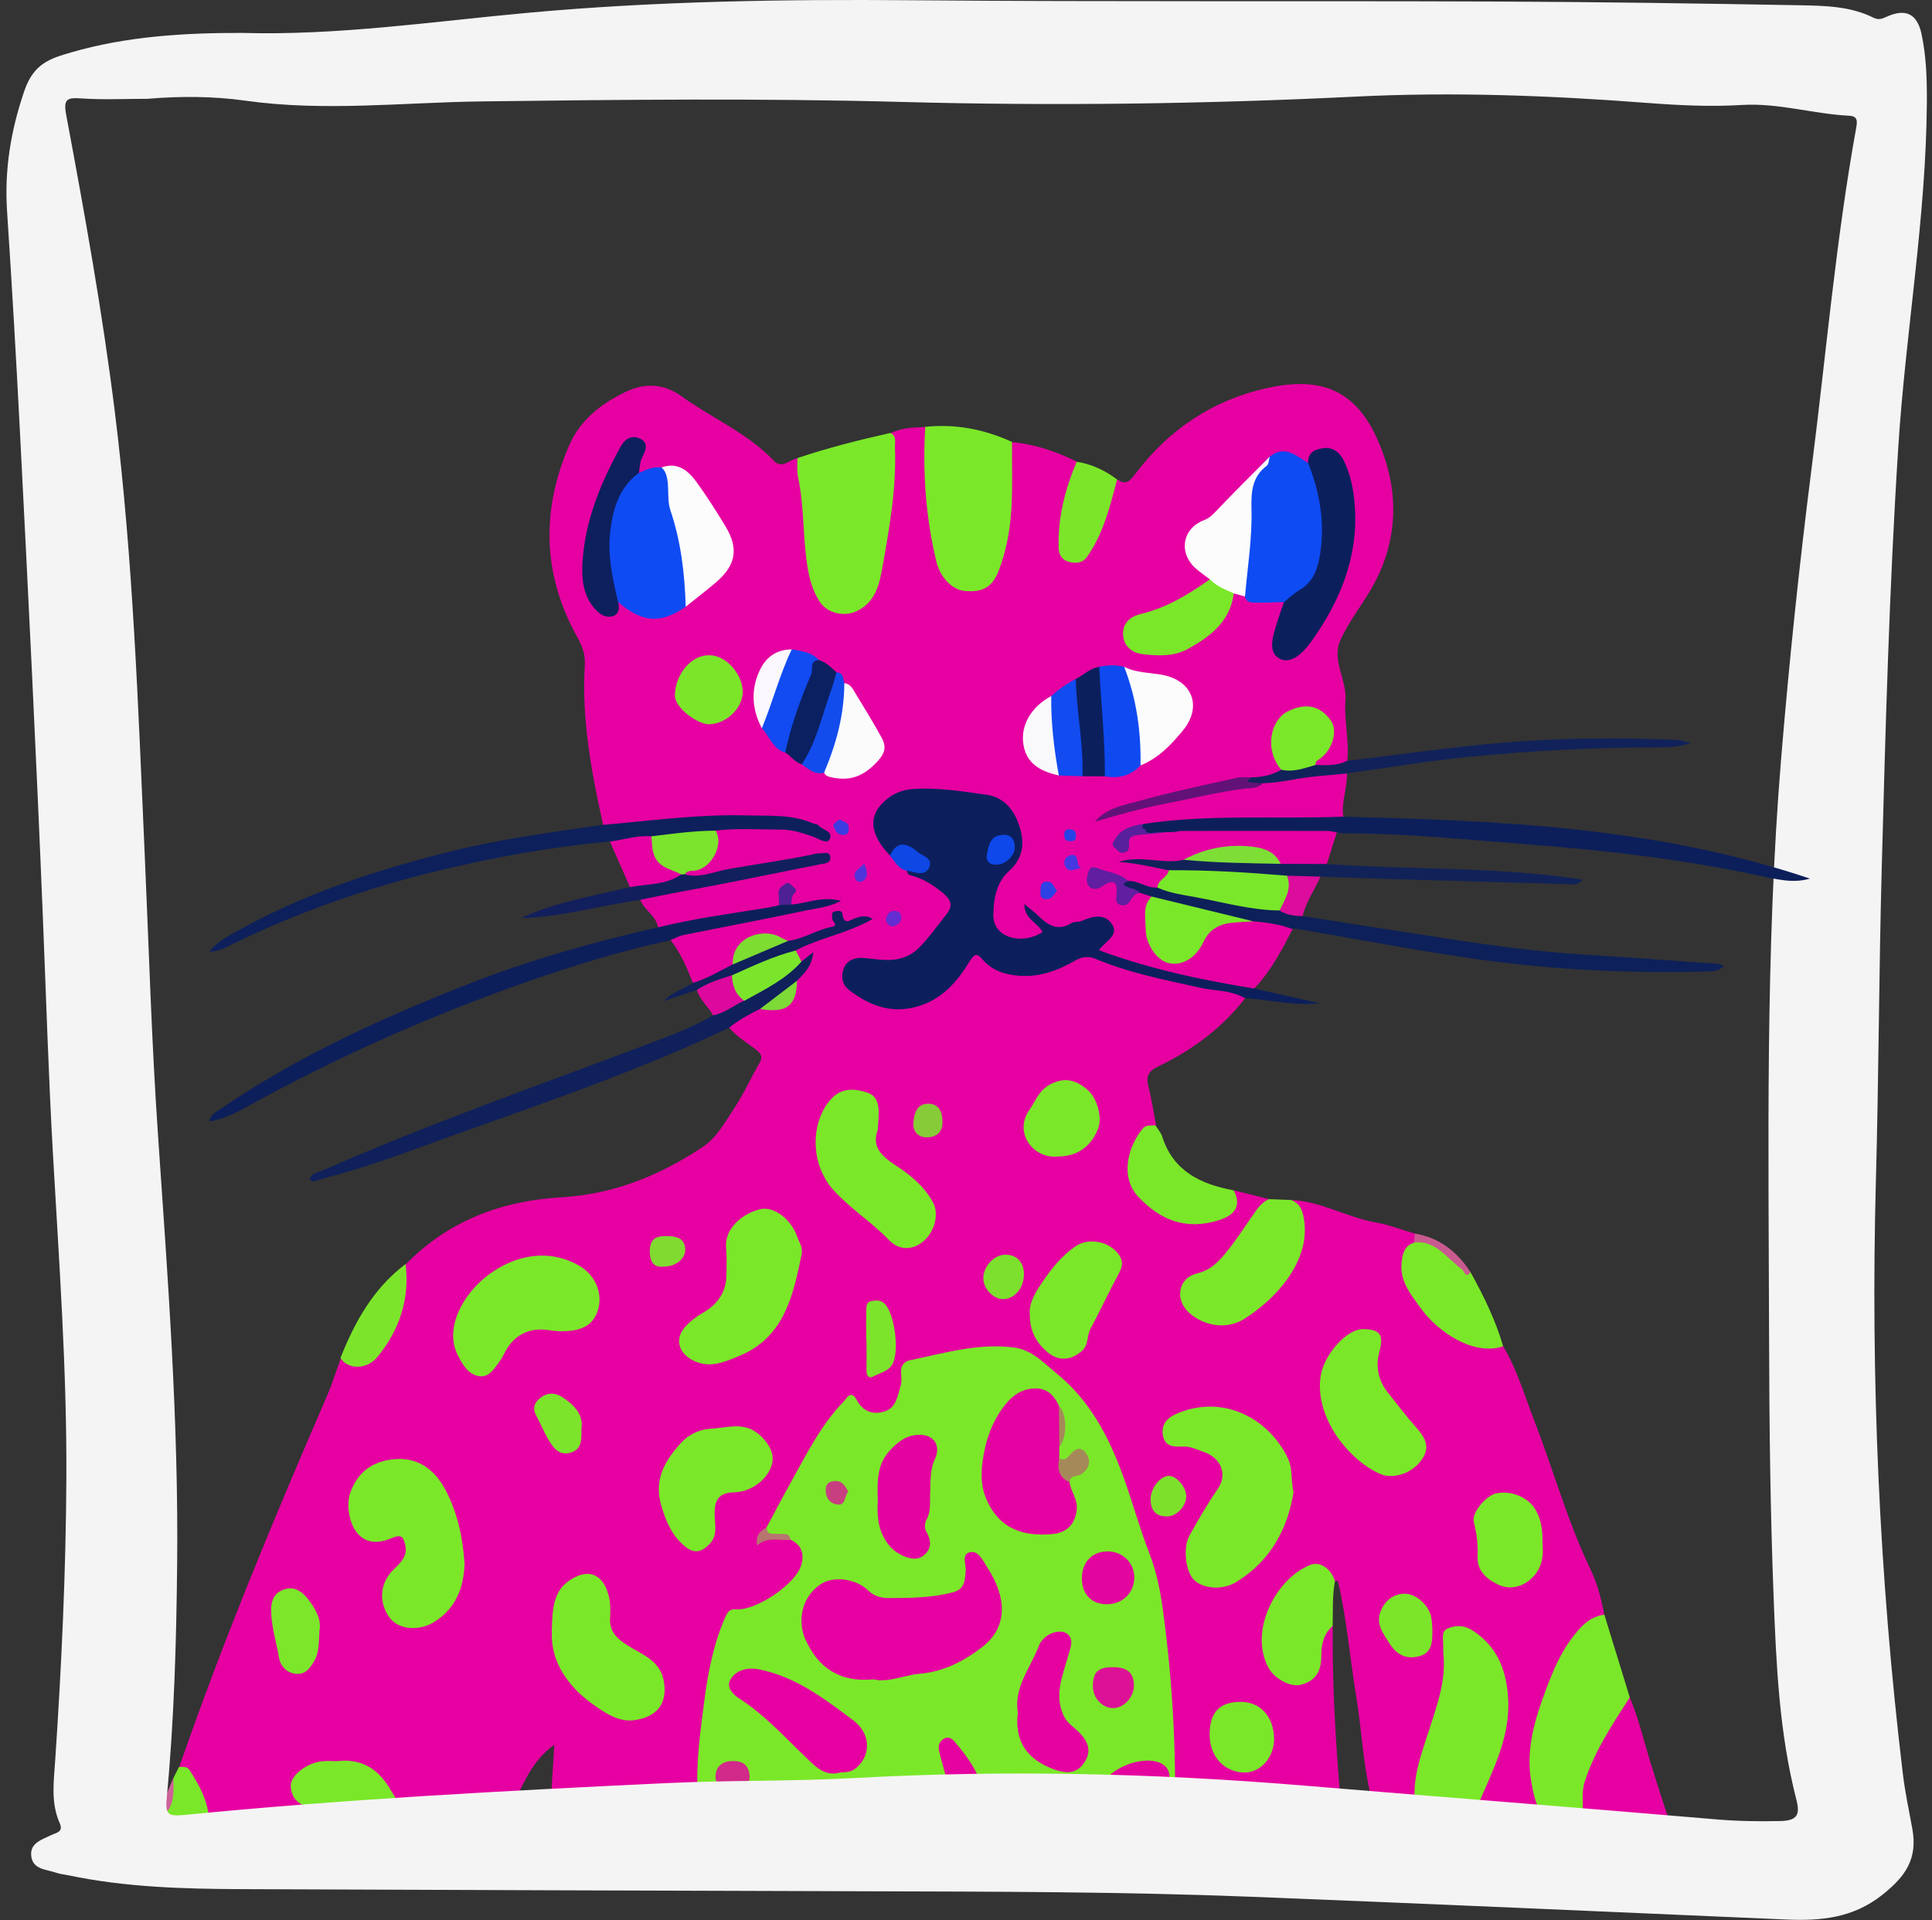 <svg width="168" height="167" viewBox="0 0 168 167" xmlns="http://www.w3.org/2000/svg">
<rect x="0" y="0" width="168" height="167" fill="#333333" stroke="none"/>
<g clip-path="url(#clip0_1218_2310)">
<g clip-path="url(#clip1_1218_2310)">
<path d="M112.271 104.369C114.876 104.475 117.128 105.888 119.654 106.328C120.8 106.528 121.906 106.967 123.032 107.294C123.172 107.541 123.212 107.8 123.105 108.067C121.966 109.353 122.079 110.719 122.846 112.132C123.832 113.951 125.251 115.323 127.057 116.316C127.696 116.669 128.349 116.896 129.096 116.862C129.642 116.836 130.188 116.849 130.702 117.076C131.901 119.075 132.541 121.3 133.38 123.459C135.053 127.77 136.279 132.261 138.284 136.446C138.891 137.705 139.244 139.051 139.497 140.424C139.45 140.544 139.397 140.67 139.284 140.73C136.672 142.09 135.659 144.568 134.733 147.127C133.94 149.313 133.214 151.478 133.413 153.877C133.52 155.17 133.913 156.342 134.413 157.502C134.566 157.855 134.813 158.155 135.166 158.328C135.646 158.575 136.119 158.961 136.699 158.681C137.298 158.395 137.305 157.795 137.278 157.249C137.178 155.01 137.831 153.031 139.171 151.238C139.67 150.572 139.93 149.739 140.337 149C140.656 148.413 140.956 147.787 141.709 147.614C142.456 149.359 142.882 151.198 143.435 153.011C144.701 157.142 146.114 161.233 147.453 165.345C147.846 166.544 148.206 167.75 148.579 168.956C148.426 169.383 148.066 169.589 147.72 169.842C145.787 171.275 144.614 173.187 144.048 175.539C143.668 177.112 143.542 178.678 143.562 180.284C143.575 181.55 144.035 182.662 144.515 183.789C144.741 184.328 145.134 184.688 145.767 184.681C146.407 184.675 146.773 184.288 146.993 183.749C147.48 182.576 147.686 181.336 147.933 180.097C148.319 178.158 148.699 176.219 149.639 174.447C149.832 174.087 149.952 173.654 150.378 173.46C152.757 178.558 154.969 183.729 157.042 188.959C157.648 190.485 157.954 192.104 158.281 193.71C158.408 194.31 158.674 194.616 159.267 194.836C161.093 195.509 162.825 196.362 164.005 198.008C163.891 198.654 163.345 198.521 162.925 198.588C162.599 198.641 162.259 198.608 161.932 198.688C161.479 198.794 160.993 198.908 160.913 199.461C160.826 200.06 161.259 200.36 161.713 200.607C162.366 200.967 163.085 200.887 163.791 200.953C164.258 201 164.944 200.76 165.017 201.593C164.551 203.725 163.885 204.132 160.14 204.471C160.9 205.757 161.859 206.884 162.119 208.329C161.766 208.836 161.219 208.656 160.74 208.709C160.247 208.769 159.614 208.676 159.5 209.302C159.394 209.902 160.053 209.922 160.426 210.142C160.946 210.455 161.726 210.475 161.792 211.315C160.666 212.054 159.594 211.888 158.514 211.181C157.894 210.775 157.255 210.375 156.335 210.215C156.748 211.688 157.115 213.08 157.541 214.46C157.854 215.486 157.808 216.439 157.228 217.352C156.588 217.172 156.395 216.579 156.062 216.099C155.549 215.353 155.136 214.5 154.103 214.067C154.043 214.959 154.623 215.519 154.843 216.192C155.023 216.732 155.449 217.225 155.089 217.845C153.104 217.305 152.237 215.499 150.871 213.98C150.838 216.066 151.718 218.211 149.585 219.604C149.079 219.637 149.019 219.191 148.846 218.891C148.553 218.391 148.333 217.851 148.053 217.338C147.78 216.838 147.52 216.052 146.92 216.179C146.327 216.305 146.673 217.105 146.587 217.605C146.527 217.931 146.547 218.278 146.247 218.504C145.554 217.798 145.188 216.892 144.801 216.019C144.555 215.466 144.328 215.286 143.675 215.386C142.102 215.626 140.99 214.906 140.397 213.434C140.303 213.2 140.19 212.954 140.183 212.707C140.103 210.095 139.117 207.636 138.857 205.064C138.677 203.332 137.958 201.839 137.038 200.413C136.492 199.567 135.886 198.754 135.612 197.761C136.245 197.415 136.519 197.975 136.872 198.281C137.591 198.901 138.358 199.401 139.344 199.427C140.49 199.461 141.083 198.854 140.983 197.708C140.936 197.202 140.856 196.709 140.876 196.196C140.91 195.296 141.296 194.656 142.202 194.423C143.742 194.017 145.048 193.144 146.307 192.231C147.46 191.391 147.626 190.105 147.36 188.799C147.153 187.813 146.673 186.98 145.494 186.854C145.061 186.807 144.654 186.807 144.261 187.014C142.882 187.747 141.449 188.366 139.983 188.899C138.498 189.432 137.418 190.512 136.425 191.665C135.266 193.017 135.306 194.603 135.666 196.222C135.786 196.749 136.085 197.268 135.632 197.775C132.947 194.003 130.682 190.012 129.102 185.634C128.149 182.989 126.957 180.43 125.917 177.818C124.418 174.067 123.099 170.235 122.299 166.277C121.599 162.833 120.067 159.674 119.227 156.283C118.528 153.437 118.414 150.539 117.948 147.674C117.395 144.309 117.122 140.904 116.355 137.579C116.349 137.545 116.315 137.485 116.296 137.485C116.229 137.492 116.162 137.519 116.096 137.539C115.756 137.512 115.629 137.212 115.423 137.012C114.823 136.426 114.17 136.373 113.47 136.819C111.151 138.305 109.626 140.997 110.239 143.955C110.612 145.748 112.211 146.554 113.63 145.808C114.336 145.435 114.556 144.875 114.523 144.149C114.49 143.329 114.63 142.556 115.089 141.856C115.283 141.563 115.469 141.283 115.889 141.423C115.816 149.393 116.582 157.302 117.435 165.211C117.528 166.084 117.741 166.95 117.901 167.817C117.828 167.93 117.675 168.043 117.601 167.97C116.822 167.117 115.782 166.377 115.603 165.165C115.436 164.012 115.349 162.799 115.789 161.66C116.062 160.953 115.862 160.407 115.296 159.994C114.69 159.541 114.063 159.054 113.224 159.481C112.098 160.047 111.231 160.907 110.632 161.993C109.592 163.872 109.439 165.938 109.699 168.01C109.819 168.983 110.465 169.896 111.185 170.442C112.811 171.675 114.263 173.187 116.315 173.807C117.042 174.027 117.688 174.153 118.388 173.82C118.701 173.674 119.034 173.627 119.361 173.82C120.52 177.625 122.386 181.117 124.211 184.628C125.358 186.834 126.317 189.119 127.083 191.485C126.943 191.944 126.53 191.931 126.171 192.018C124.798 192.344 123.932 193.224 123.872 194.623C123.765 197.308 123.758 200 123.872 202.686C123.952 204.618 125.564 205.431 127.283 204.518C128.976 203.612 129.689 202.019 130.175 200.28C130.295 199.854 130.142 199.327 130.655 199.061C134.58 206.55 138.831 213.867 142.442 221.523C143.015 222.742 143.548 223.975 144.108 225.208C143.675 225.387 143.288 225.168 142.889 225.068C141.609 224.748 140.683 225.348 140.55 226.627C140.483 227.3 140.43 227.96 140.143 228.586C139.964 228.979 140.037 229.399 140.163 229.819C141.076 232.844 142.782 235.349 145.148 237.415C146.487 238.587 147.453 238.781 148.646 238.141C148.946 237.981 149.152 237.608 149.579 237.721C151.105 241.313 152.69 244.878 154.096 248.522C156.075 253.653 158.607 258.551 160.84 263.575C159.207 264.361 158.414 264.028 158.021 262.389C157.741 261.223 157.002 260.516 155.989 260.456C155.009 260.396 154.25 261.069 153.777 262.176C152.824 264.401 153.09 266.293 154.936 267.986C156.922 269.812 159.993 269.912 162.006 268.086C162.306 267.819 162.492 267.353 163.032 267.553C164.058 269.432 165.097 271.298 166.097 273.183C167.29 275.429 169.075 276.635 171.674 276.515C172.34 276.482 173.013 276.542 173.686 276.555C172.98 277.674 172.873 279 172.44 280.213C172.141 281.059 171.694 281.852 170.775 281.892C169.788 281.932 169.242 281.146 168.902 280.26C168.689 279.693 168.722 279.1 168.696 278.514C168.656 277.628 168.302 276.895 167.376 276.755C166.497 276.622 166.297 277.448 166.064 278.054C164.331 282.519 167.076 285.784 170.628 286.916C171.967 287.343 173.267 286.97 174.246 285.97C175.939 284.251 176.825 282.259 176.012 279.78C175.679 278.767 175.625 277.714 176.079 276.695C179.104 277.128 181.849 278.394 184.234 280.166C187.659 282.705 186.966 287.516 183.202 289.548C179.017 291.807 174.606 292.92 169.875 292.487C165.964 292.12 162.072 291.521 159.167 288.429C159.167 288.042 159.407 287.836 159.694 287.623C160.96 286.676 161.546 285.344 161.593 283.811C161.639 282.099 161.712 280.42 160.833 278.767C159.494 276.262 156.375 274.862 153.843 275.109C153.41 275.149 153.03 275.316 152.65 275.509C152.177 275.749 151.784 276.049 151.764 276.635C151.751 277.315 152.311 277.401 152.77 277.581C155.722 278.74 157.401 281.985 156.675 285.091C156.628 285.297 156.542 285.49 156.329 285.584C151.691 280.506 147.893 274.909 145.561 268.392C144.268 264.788 142.336 261.449 141.103 257.811C141.969 257.958 142.722 257.964 143.162 256.951C143.435 256.325 144.101 256.152 144.774 256.139C145.701 256.119 146.66 255.979 147.553 256.165C149.239 256.512 150.985 256.485 152.637 256.958C153.603 257.238 154.383 257.005 155.016 256.252C155.676 255.459 155.382 254.686 154.929 253.92C154.589 253.353 154.13 252.907 153.517 252.7C151.438 252.014 149.345 251.308 147.12 252.141C146.6 252.334 146.04 252.287 145.487 252.301C143.422 252.34 142.142 253.287 141.429 255.252C141.243 255.759 141.116 256.305 140.703 256.705C139.304 253.053 137.805 249.442 136.525 245.751C134.133 238.827 131.481 232.011 128.849 225.181C128.716 224.828 128.623 224.461 128.509 224.101C128.636 223.975 128.789 223.908 128.962 223.962C129.909 224.235 130.875 224.515 131.701 223.702C132.894 222.529 134.313 221.469 134.26 219.537C134.233 218.711 134.46 217.838 133.913 217.078C133.14 215.999 132.094 215.586 130.815 215.886C129.555 216.179 128.583 216.865 128.149 218.158C127.963 218.704 128.289 219.131 128.463 219.597C129.036 221.096 129.149 222.602 128.509 224.115C126.164 217.725 122.852 211.708 121.2 205.044C121.386 208.396 121.906 211.688 122.486 214.979C123.452 220.417 124.731 225.787 125.511 231.258C125.584 231.758 125.751 232.237 125.877 232.73C125.251 233.137 124.498 233.284 123.972 233.897C123.225 234.776 123.172 235.529 124.052 236.289C124.705 236.855 125.371 237.495 126.357 237.441C126.617 237.428 126.843 237.548 127.077 237.648C128.203 241.186 128.536 244.898 129.475 248.469C128.603 248.896 127.823 248.323 127.05 248.143C125.931 247.876 124.831 247.749 123.692 247.729C122.173 247.703 121.659 247.17 121.593 245.657C121.559 244.818 121.599 243.971 121.573 243.132C121.553 242.432 121.726 241.586 120.833 241.306C119.974 241.04 119.081 241.02 118.321 241.666C118.128 241.833 117.935 241.999 117.788 242.199C116.642 243.798 115.922 245.557 115.716 247.536C115.343 251.094 119.214 254.992 122.679 254.626C124.132 254.473 125.604 254.793 127.063 254.319C128.169 253.96 129.022 253.393 129.649 252.44C129.795 252.214 129.902 251.881 130.302 251.974C131.534 255.759 132.254 259.663 133.034 263.555C132.467 263.948 132.234 263.342 131.874 263.148C129.182 261.669 127.683 261.576 125.484 263.821C124.938 264.381 124.598 265.007 125.024 265.74C125.458 266.473 126.17 266.36 126.817 266.074C127.623 265.72 128.183 266.047 128.723 266.6C130.788 268.739 133.067 270.685 134.793 273.143C135.219 275.402 135.159 277.668 134.793 279.92C134.626 280.926 134.506 281.919 134.633 282.925C134.913 285.191 134.879 287.456 134.68 289.722C134.593 290.721 134.766 291.607 135.239 292.5C136.025 293.986 136.725 295.512 137.238 297.124C137.538 298.064 137.651 299.01 137.425 299.976C136.732 299.996 136.259 299.31 135.539 299.383C135.039 299.43 134.48 299.33 134.2 299.863C133.94 300.343 134.34 300.723 134.506 301.142C134.706 301.629 135.552 301.855 135.099 302.602C133.46 303.261 132.414 302.095 131.241 301.336C130.888 301.109 130.682 300.469 130.108 300.843C129.602 301.176 129.889 301.669 129.949 302.115C130.148 303.701 130.515 305.307 129.276 306.68C128.763 306.666 128.609 306.24 128.383 305.9C128.176 305.587 127.996 305.254 127.79 304.947C127.49 304.501 127.177 303.841 126.564 304.141C125.864 304.487 126.297 305.154 126.45 305.693C126.51 305.893 126.637 306.067 126.697 306.267C126.837 306.713 126.923 307.159 126.59 307.573C125.131 307.213 124.265 306.14 123.492 304.967C122.872 304.034 122.292 303.075 121.573 301.935C121.146 303.401 121.08 304.801 120.28 305.933C119.727 305.86 119.707 305.394 119.627 304.994C119.547 304.581 119.454 304.181 119.307 303.788C119.101 303.228 118.914 302.622 118.161 302.655C117.368 302.695 117.042 303.268 116.815 303.948C116.569 304.681 117.022 305.56 116.335 306.2C115.323 305.613 115.289 304.547 115.109 303.581C114.963 302.802 114.91 302.002 114.856 301.209C114.823 300.636 114.596 300.216 114.03 300.103C113.277 299.95 113.444 300.636 113.304 301.009C112.824 302.269 112.397 303.561 110.805 303.834C110.219 303.095 110.558 302.215 110.458 301.409C110.398 300.916 110.458 300.25 109.839 300.183C109.159 300.116 108.866 300.729 108.699 301.316C108.479 302.082 108.886 303.048 107.966 303.581C106.76 302.775 106.321 301.582 106.434 300.203C106.567 298.57 106.74 296.938 107.02 295.332C107.227 294.153 107.127 293.12 106.46 292.1C106.147 291.621 106.027 291.014 105.821 290.468C106.027 290.201 106.274 290.395 106.507 290.401C107.28 290.441 107.966 290.168 108.3 289.488C108.626 288.835 108.573 288.089 108.106 287.463C107.62 286.81 107.014 286.596 106.234 286.963C105.927 287.103 105.588 287.156 105.268 286.95C104.468 275.482 102.596 264.141 101.283 252.727C100.963 249.928 100.87 247.096 100.23 244.338C101.949 242.799 103.942 241.459 104.828 239.234C105.514 237.515 106.147 235.749 105.528 233.783C105.254 232.924 105.208 231.984 104.948 231.091C103.815 227.28 100.317 226.294 97.378 228.626C97.145 228.812 96.919 228.999 96.606 229.019L94.786 224.595C95.379 224.068 96.212 224.228 96.879 223.835C97.532 223.448 97.945 223.009 97.752 222.229C97.538 221.363 96.832 221.396 96.146 221.396C95.32 221.396 94.72 222.096 93.9 222.109C93.567 221.29 93.274 220.45 92.894 219.65C91.008 215.659 88.323 214.24 83.939 214.84C82.486 215.039 81.2 215.652 79.901 216.259C78.601 216.858 77.282 217.412 75.969 217.971C74.363 218.651 73.344 220.01 72.764 221.669C71.398 225.601 70.992 229.725 70.365 233.803C70.059 235.802 69.732 237.795 69.419 239.794C68.653 238.781 67.773 238.034 66.387 237.901C65.268 237.795 64.009 238.321 63.669 239.354C63.202 240.773 63.762 241.919 64.995 242.472C66.228 243.032 67.48 242.912 68.746 242.852C66.9 248.336 65.821 254 64.808 259.683C64.728 260.137 64.588 260.583 64.482 261.029C63.596 260.476 63.469 259.51 63.436 258.657C63.329 256.012 63.142 253.34 64.002 250.761C64.288 249.902 64.468 249.122 63.536 248.542C62.796 248.083 61.39 248.169 60.664 248.736C59.657 249.529 59.211 250.681 58.705 251.794C57.412 254.639 56.826 257.598 56.992 260.75C57.166 264.015 58.771 266.367 61.27 268.246C61.636 268.519 62.09 268.686 62.289 269.152C60.944 272.577 60.137 276.195 58.678 279.58C58.511 279.96 58.345 280.346 58.178 280.726C55.84 281.113 53.467 281.239 51.275 282.352C48.883 283.565 47.837 285.724 46.984 288.016C46.557 289.148 47.837 291.641 48.91 292.247C49.336 292.487 49.883 292.553 50.136 293.067C49.243 294.586 48.343 296.105 47.45 297.624C45.358 301.182 42.426 303.561 38.228 304.101C37.435 304.201 36.942 304.574 36.562 305.254C35.903 306.426 35.177 307.552 34.497 308.712C33.911 309.711 33.118 310.391 31.945 310.558C31.798 309.725 32.251 309.012 32.411 308.246C32.545 307.606 32.804 306.746 32.105 306.413C31.439 306.1 30.912 306.8 30.432 307.273C29.953 307.752 29.899 308.639 29.02 308.739C27.94 306.926 28.76 305.094 29.02 303.115C28.1 303.754 27.754 304.667 27.167 305.38C26.141 306.62 25.022 307.632 23.229 307.226C22.616 306.54 23.269 306 23.449 305.4C23.562 305.014 23.922 304.587 23.503 304.254C22.989 303.841 22.703 304.401 22.356 304.661C21.91 304.994 21.67 305.634 20.977 305.607C20.317 304.381 20.671 303.075 20.697 301.569C18.912 303.021 17.179 304.301 14.9 303.008C14.734 302.169 15.4 301.742 15.806 301.189C16.166 300.709 16.832 300.156 16.266 299.59C15.773 299.097 15.1 299.55 14.54 299.863C14.074 300.123 13.861 300.909 13.094 300.576C12.388 298.584 13.301 296.991 14.361 295.445C14.66 295.006 15.007 294.599 15.46 294.013C13.821 293.979 12.688 293.246 11.682 292.28C11.775 291.734 12.248 291.474 12.588 291.128C12.908 290.801 13.308 290.548 13.594 290.188C13.874 289.835 14.32 289.448 14.021 288.989C13.707 288.516 13.194 288.782 12.768 288.949C12.268 289.142 11.795 289.442 11.215 289.295C11.562 287.489 12.788 286.377 14.261 285.477C15.48 284.724 16.779 284.144 18.165 283.745C18.778 283.571 19.385 283.385 19.671 282.732C20.284 282.592 20.611 283.038 20.93 283.398C21.75 284.318 22.756 284.984 23.749 285.684C24.355 286.11 25.015 286.137 25.675 285.943C26.641 285.67 27.041 284.804 26.608 283.878C25.888 282.319 25.095 280.793 24.322 279.26C24.089 278.8 23.949 278.334 23.882 277.834C27.027 275.002 29.24 271.417 31.738 268.066C32.471 269.312 32.331 270.824 31.385 271.864C30.179 273.19 29.806 274.556 30.412 275.442C31.012 276.328 32.405 276.388 34.13 276.028C36.916 275.449 37.689 272.897 38.022 270.218C38.395 267.253 37.715 264.548 35.796 262.195C35.63 261.996 35.596 261.736 35.51 261.503C36.949 257.871 38.108 254.153 38.875 250.315C39.934 250.228 40.247 251.108 40.72 251.754C40.967 252.094 41.16 252.554 41.66 252.454C42.22 252.34 42.073 251.801 42.106 251.408C42.22 250.015 41.667 248.776 41.12 247.556C40.727 246.683 40.234 245.85 40.001 244.911C41.047 239.873 41.567 234.756 42.233 229.659C43.666 218.624 45.118 207.603 45.771 196.469C46.431 185.274 47.27 174.087 47.577 162.873C47.677 159.214 47.983 155.556 48.203 151.751C46.644 152.858 45.825 154.41 45.118 155.923C41.247 164.252 37.442 172.614 33.704 181.003C32.358 184.028 32.098 187.367 31.392 190.572C30.046 196.669 28.76 202.772 26.481 208.603C26.128 209.502 26.161 210.255 26.688 211.101C27.6 212.581 28.207 214.213 28.487 215.932C28.633 216.852 28.64 217.785 28.014 218.578C26.947 218.904 26.308 217.891 25.348 217.745C25.655 218.591 26.821 218.817 26.821 219.85C25.495 220.45 24.309 219.884 23.063 219.251C23.196 221.016 23.669 222.729 22.276 224.101C21.657 224.448 21.377 223.895 21.024 223.602C20.671 223.309 20.404 222.922 20.018 222.676C19.345 222.249 18.925 222.462 18.838 223.255C18.798 223.608 19.005 224.015 18.592 224.275C17.725 223.762 17.279 222.815 16.353 221.996C16.493 223.202 16.333 224.155 15.826 225.028C15.167 225.108 14.927 224.515 14.527 224.188C14.2 223.922 13.941 223.568 13.508 223.462C13.221 223.395 12.888 223.302 12.701 223.602C12.528 223.875 12.835 224.041 12.954 224.248C13.221 224.721 14.007 225.014 13.501 225.774C12.335 225.561 11.722 224.721 11.262 223.748C10.582 222.316 9.943 220.863 9.203 219.231C8.463 220.97 7.184 221.723 5.545 221.943C4.812 221.11 5.265 220.09 5.118 219.171C5.025 218.598 5.418 217.631 4.605 217.591C3.719 217.545 3.899 218.538 3.839 219.177C3.779 219.79 3.972 220.457 3.466 220.97C2.433 220.21 1.947 219.117 1.967 217.911C2.093 210.708 1.327 203.499 2.16 196.309C2.6 192.537 3.606 188.866 4.699 185.241C6.584 178.991 8.317 172.694 10.509 166.544C10.962 165.278 11.435 164.012 11.895 162.753C14.3 163.419 16.613 162.106 17.566 159.914C18.272 158.301 17.692 156.689 16.886 155.216C16.566 154.637 16.126 154.104 15.586 153.684C19.378 142.736 23.822 132.048 28.427 121.427C28.893 120.347 29.24 119.215 29.646 118.108C31.818 118.622 32.585 118.275 33.631 116.316C34.497 114.697 34.943 112.971 35.023 111.145C35.043 110.719 35.103 110.312 35.316 109.933C39.021 106.155 43.646 104.435 48.81 104.136C53.374 103.869 57.405 102.23 61.123 99.745C62.349 98.925 63.076 97.539 63.889 96.32C64.702 95.094 65.295 93.728 66.041 92.462C66.367 91.915 66.168 91.635 65.754 91.309C64.968 90.682 64.069 90.183 63.422 89.39C63.875 88.204 65.015 87.97 66.001 87.531C66.461 87.471 66.927 87.531 67.38 87.464C68.553 87.297 68.919 86.438 69.099 85.425C69.426 84.865 69.846 84.352 70.119 83.773C70.305 83.373 69.812 83.786 69.719 83.606C69.333 83.466 69.099 83.213 69.119 82.78C69.233 82.18 69.746 82.047 70.212 81.84C71.678 81.194 73.264 80.854 74.976 80.074C74.183 80.234 73.624 80.647 73.137 80.048C72.991 79.868 72.884 79.881 72.884 80.148C72.884 80.907 72.231 80.961 71.738 81.094C70.652 81.387 69.712 82.18 68.5 82.067C68.293 82.053 68.093 82 67.9 81.933C65.801 81.187 64.802 81.66 63.982 83.786C62.943 84.805 61.796 85.585 60.257 85.505C59.744 84.199 59.204 82.9 58.325 81.78C58.565 81.187 59.105 81.054 59.644 80.941C63.715 80.094 67.82 79.415 71.725 78.482C70.865 78.355 69.992 79.135 68.973 78.908C68.333 78.569 68.7 77.956 68.62 77.323C67.947 77.749 68.24 78.582 67.72 78.942C67.26 79.275 66.721 79.441 66.181 79.475C63.522 79.635 60.964 80.388 58.338 80.714C57.965 80.761 57.592 80.874 57.232 80.668C57.039 79.655 56.053 79.168 55.673 78.275C56.286 77.609 57.126 77.496 57.952 77.362C62.423 76.616 66.887 75.863 71.272 74.691C68.013 75.21 64.742 75.65 61.503 76.316C60.85 76.45 60.191 76.743 59.624 76.117C59.511 75.663 59.817 75.517 60.151 75.41C61.65 74.944 62.356 73.971 62.103 72.378C62.076 72.198 62.196 72.065 62.343 71.965C65.348 71.592 68.333 71.525 71.278 72.465C70.612 71.905 69.839 71.612 68.999 71.539C64.588 71.146 60.191 71.292 55.8 71.859C54.68 72.005 53.554 72.225 52.448 71.752C51.428 67.174 50.569 62.583 50.855 57.859C50.909 56.966 50.649 56.233 50.229 55.474C47.204 50.063 47.031 44.506 49.449 38.835C50.429 36.53 52.261 35.104 54.447 34.064C56.113 33.272 57.772 33.385 59.244 34.451C61.896 36.37 64.995 37.656 67.3 40.081C68.013 40.834 68.686 39.935 69.386 39.848C69.772 40.828 70.159 41.867 70.126 42.873C70.059 45.119 70.619 47.291 70.712 49.51C70.745 50.25 71.038 50.889 71.358 51.536C71.778 52.402 72.431 52.968 73.417 52.962C74.483 52.955 75.216 52.382 75.689 51.429C76.469 49.856 76.782 48.111 76.935 46.438C77.195 43.526 77.935 40.628 77.475 37.663C78.441 37.19 79.487 37.183 80.527 37.136C80.713 37.423 80.827 37.743 80.827 38.089C80.827 40.734 80.88 43.366 81.313 45.998C81.52 47.264 81.8 48.464 82.333 49.617C82.759 50.529 83.445 51.089 84.525 50.969C85.558 50.856 86.237 50.296 86.551 49.323C87.344 46.871 87.77 44.366 87.703 41.767C87.677 40.668 87.364 39.495 88.056 38.456C90.042 38.649 91.894 39.288 93.667 40.168C93.933 40.921 93.407 41.534 93.287 42.214C93.014 43.726 92.488 45.199 92.474 46.758C92.474 47.384 92.441 48.071 93.194 48.35C94.053 48.67 94.4 47.984 94.773 47.444C95.599 46.252 95.773 44.792 96.292 43.473C96.539 42.853 96.672 42.187 97.185 41.707C97.985 42.274 98.331 41.721 98.778 41.141C101.696 37.316 105.501 34.784 110.185 33.751C115.289 32.625 118.521 34.098 120.44 39.948C121.673 43.706 121.326 47.624 119.254 51.189C118.368 52.715 117.242 54.128 116.535 55.733C115.789 57.439 117.128 59.125 116.995 60.904C116.862 62.663 117.342 64.422 117.155 66.195C116.455 67.121 115.523 66.988 114.576 66.775C114.037 66.388 114.31 66.075 114.676 65.795C115.023 65.528 115.256 65.195 115.403 64.796C115.862 63.556 115.403 62.317 114.343 61.95C113.15 61.537 111.618 62.343 111.138 63.423C110.565 64.709 111.391 65.775 111.458 66.954C110.858 67.967 109.825 67.841 108.879 67.941C106.194 68.194 103.622 68.987 101.003 69.573C99.344 69.94 97.692 70.319 96.505 70.866C99.157 69.866 102.343 69.4 105.474 68.694C106.947 68.36 108.486 68.434 109.905 67.867C111.898 67.534 113.89 67.221 115.896 66.981C116.335 66.928 116.829 66.721 117.122 67.294C117.168 68.56 116.609 69.773 116.809 71.052C116.355 71.659 115.676 71.525 115.069 71.532C112.631 71.559 110.199 71.592 107.76 71.532C105.108 71.466 102.482 71.752 99.857 72.005C98.824 72.105 97.832 72.272 97.412 73.465C98.724 71.492 100.943 72.498 102.649 71.819C106.714 71.652 110.772 71.752 114.836 71.765C115.383 71.765 115.942 71.832 116.242 72.405C115.949 73.325 115.662 74.251 115.369 75.17C114.13 75.903 112.824 75.597 111.525 75.43C108.846 73.191 106.034 73.924 103.202 75.05C101.696 75.637 100.217 74.884 98.718 74.937C99.77 74.95 100.783 75.137 101.736 75.617C102.049 76.57 101.203 76.856 100.73 77.356C99.811 77.729 99.071 77.069 98.245 76.909C97.525 76.456 96.659 76.396 95.906 76.016C95.659 75.89 95.326 75.817 95.12 76.143C95.02 76.296 95.033 76.476 95.153 76.609C95.353 76.836 95.613 76.809 95.846 76.703C96.885 76.236 97.445 76.53 97.538 77.696C97.578 78.189 97.878 78.215 98.238 77.949C98.538 77.722 98.831 77.476 99.244 77.469C99.657 77.482 100.017 77.616 100.277 77.962C100.157 78.875 100.057 79.788 100.05 80.714C100.05 81.587 100.35 82.253 100.997 82.813C101.876 83.586 102.576 83.606 103.449 82.846C103.609 82.707 103.795 82.58 103.888 82.393C104.988 80.148 106.94 79.708 109.186 79.881C110.325 79.954 111.538 79.795 112.404 80.807C111.458 82.64 110.512 84.472 109.059 85.978C108.553 86.325 107.986 86.211 107.467 86.111C104.035 85.438 100.63 84.659 97.272 83.673C96.865 83.553 96.479 83.386 96.106 83.18C95.479 82.84 95.373 82.427 95.853 81.867C96.172 81.494 96.665 81.101 96.286 80.554C95.879 79.975 95.246 80.114 94.66 80.274C94.293 80.381 93.894 80.428 93.567 80.588C92.108 81.334 90.975 80.728 89.922 79.775C89.809 79.748 89.822 79.775 89.922 79.868C90.335 80.261 91.068 80.588 90.782 81.254C90.502 81.907 89.769 82.08 89.049 82.087C87.064 82.107 85.718 80.421 86.244 78.509C86.597 77.223 86.91 75.957 87.957 74.93C89.649 73.278 87.797 69.673 85.758 69.507C83.832 69.347 81.953 68.7 79.987 68.927C79.614 68.967 79.228 68.947 78.861 69.067C76.183 69.906 75.709 71.752 77.568 74.091C78.055 74.644 78.575 75.157 79.161 75.603C80.427 76.143 81.686 76.636 82.619 77.776C83.079 78.335 83.246 78.762 82.859 79.308C82.013 80.508 81.28 81.8 80.154 82.786C79.094 83.719 77.835 83.912 76.489 83.773C75.989 83.719 75.49 83.599 74.983 83.679C74.463 83.759 73.977 83.906 73.804 84.479C73.644 85.012 73.79 85.525 74.21 85.858C75.676 87.024 77.302 87.831 79.221 87.337C80.933 86.898 82.413 86.018 83.352 84.432C83.479 84.212 83.625 84.013 83.779 83.806C84.698 82.513 84.738 82.513 85.984 83.479C87.737 84.845 89.809 84.905 91.595 83.999C93.734 82.913 95.573 83.073 97.705 83.879C100.577 84.965 103.635 85.432 106.647 86.025C107.24 86.138 108.046 85.925 108.286 86.811C106.247 89.423 103.662 91.349 100.697 92.761C99.831 93.174 99.637 93.661 99.871 94.54C100.157 95.64 100.317 96.773 100.53 97.885C98.944 99.005 98.198 100.557 98.624 102.436C99.031 104.222 100.384 105.215 102.103 105.748C103.149 106.075 104.115 106.334 105.281 105.981C106.614 105.582 107.393 104.975 107.333 103.536C108.353 103.789 109.366 104.049 110.385 104.302C110.065 105.535 108.859 106.128 108.293 107.221C107.8 108.167 107.173 109.093 106.334 109.826C105.761 110.326 105.241 110.839 104.455 111.032C103.709 111.219 103.215 111.752 103.142 112.558C103.069 113.331 103.542 113.817 104.135 114.191C105.548 115.077 107.067 115.223 108.399 114.204C109.925 113.031 111.338 111.712 112.331 109.993C113.057 108.747 113.07 107.441 113.064 106.088C113.064 105.388 112.431 105.008 112.338 104.375L112.271 104.369Z" fill="#E600A1"/>
<path d="M108.241 86.813C107.042 86.107 105.649 86.2 104.356 85.907C101.258 85.214 98.146 84.621 95.201 83.368C94.661 83.142 94.115 83.195 93.528 83.528C92.036 84.388 90.463 85.001 88.658 84.868C87.385 84.775 86.312 84.435 85.453 83.468C85.053 83.015 84.82 82.795 84.333 83.588C83.28 85.328 81.974 86.873 79.869 87.513C77.55 88.219 75.618 87.48 73.818 86.094C73.159 85.581 73.125 84.814 73.405 84.148C73.659 83.555 74.285 83.275 74.971 83.315C75.471 83.342 75.971 83.415 76.477 83.462C77.77 83.582 78.936 83.409 79.935 82.409C80.702 81.636 81.321 80.77 81.988 79.924C82.607 79.137 83.134 78.598 81.954 77.638C81.168 76.998 80.415 76.512 79.489 76.219C79.216 76.132 78.876 76.145 78.869 75.726C78.936 75.612 79.042 75.552 79.169 75.519C79.555 75.433 80.135 75.732 80.308 75.246C80.502 74.673 79.795 74.593 79.522 74.266C78.729 73.3 78.07 73.9 77.397 74.42C75.524 72.467 75.458 70.768 77.23 69.422C77.863 68.942 78.583 68.676 79.402 68.623C81.568 68.476 83.693 68.829 85.812 69.129C87.145 69.316 88.058 70.249 88.544 71.575C89.131 73.16 89.071 74.566 87.725 75.772C86.592 76.792 86.392 78.304 86.379 79.624C86.359 81.509 88.791 82.262 90.656 81.07C90.263 80.25 89.071 79.963 89.071 78.624C89.624 79.091 90.057 79.417 90.443 79.797C91.256 80.583 92.109 80.95 93.189 80.277C93.422 80.13 93.788 80.223 94.048 80.103C94.994 79.677 96.061 79.43 96.687 80.37C97.34 81.35 96.147 81.836 95.554 82.642C99.952 84.275 104.45 85.228 109.007 85.967C110.926 86.394 112.845 86.82 114.764 87.253C112.539 87.513 110.413 86.947 108.248 86.813H108.241Z" fill="#0C1F5C"/>
<path d="M77.421 37.657C77.994 37.917 77.808 38.443 77.821 38.876C77.961 42.401 77.348 45.859 76.741 49.291C76.488 50.73 76.155 52.369 74.502 53.149C73.39 53.675 71.91 53.349 71.251 52.289C70.724 51.45 70.431 50.537 70.258 49.544C69.785 46.872 69.965 44.14 69.392 41.482C69.278 40.955 69.352 40.389 69.338 39.842C71.99 38.95 74.696 38.27 77.421 37.657Z" fill="#7AE828"/>
<path d="M119.351 173.819C116.939 175.072 115.033 173.893 113.214 172.48C112.101 171.614 111.002 170.788 110.089 169.628C107.837 166.75 109.809 160.2 113.407 158.987C114.334 158.674 114.893 159.187 115.493 159.62C116.133 160.08 116.513 160.739 116.246 161.552C115.553 163.611 115.233 165.577 117.259 167.136C117.492 167.316 117.392 167.829 117.872 167.809C118.358 169.815 118.851 171.82 119.338 173.819H119.351Z" fill="#7AE828"/>
<path d="M141.714 147.634C140.201 149.986 138.642 152.318 137.789 155.004C137.516 155.856 137.663 156.843 137.643 157.769C137.609 159.088 136.837 159.468 135.584 158.942C133.771 158.182 133.425 156.529 133.152 154.957C132.665 152.185 133.445 149.58 134.424 146.981C135.017 145.402 135.637 143.889 136.643 142.537C137.383 141.544 138.169 140.611 139.509 140.438C140.248 142.836 140.981 145.235 141.721 147.634H141.714Z" fill="#7AE828"/>
<path d="M88 38.442C87.98 40.594 88.08 42.753 87.9 44.885C87.761 46.478 87.427 48.097 86.861 49.589C86.288 51.115 85.408 51.535 83.862 51.395C82.79 51.295 81.744 50.196 81.417 48.823C80.498 44.972 80.218 41.074 80.458 37.122C83.096 36.849 85.602 37.342 88 38.435V38.442Z" fill="#7AE828"/>
<path d="M57.176 80.668C60.335 79.881 63.56 79.461 66.772 78.942C67.098 78.888 67.424 78.802 67.751 78.728C68.091 78.435 68.451 78.442 68.824 78.668C70.176 78.575 71.482 77.909 73.135 78.355C72.035 78.922 70.983 78.995 70.003 79.201C66.492 79.954 62.967 80.608 59.449 81.32C59.049 81.4 58.669 81.62 58.282 81.78C54.071 82.693 49.96 83.946 45.902 85.365C37.626 88.264 29.617 91.788 21.927 96.013C20.768 96.653 19.615 97.326 18.169 97.539C18.349 96.886 18.822 96.693 19.222 96.419C25.912 91.849 33.235 88.523 40.745 85.572C46.082 83.479 51.593 81.933 57.176 80.661V80.668Z" fill="#0D1F5A"/>
<path d="M99.389 71.666C105.153 70.793 110.964 71.253 116.754 71.033C130.334 71.367 143.88 71.919 156.92 76.317C155.414 76.764 153.968 76.357 152.549 76.058C146.039 74.678 139.456 73.885 132.826 73.379C127.289 72.952 121.758 72.359 116.194 72.379C115.788 72.306 115.381 72.173 114.975 72.173C110.704 72.159 106.439 72.173 102.168 72.173C101.382 72.373 100.575 72.206 99.782 72.333C99.376 72.399 98.81 72.306 99.396 71.666H99.389Z" fill="#0C1F5B"/>
<path d="M52.411 71.748C56.596 71.381 60.774 70.801 64.972 70.921C66.871 70.975 68.85 70.808 70.682 71.608C70.835 71.674 71.055 71.668 71.149 71.774C71.508 72.181 72.495 72.314 72.148 72.98C71.895 73.473 71.222 72.954 70.716 72.774C69.816 72.46 68.876 72.147 67.897 72.154C66.005 72.154 64.112 72.014 62.22 72.24C60.447 73.007 58.542 72.807 56.696 73.007C55.477 72.98 54.291 73.713 53.044 73.193C47.934 73.647 42.903 74.566 37.919 75.779C31.795 77.271 25.885 79.35 20.215 82.115C19.628 82.402 19.042 82.762 18.195 82.782C18.882 81.889 19.775 81.456 20.608 80.989C26.311 77.784 32.462 75.759 38.772 74.153C43.256 73.013 47.834 72.4 52.405 71.741L52.411 71.748Z" fill="#0D205B"/>
<path d="M112.278 104.37C113.058 104.683 113.278 105.303 113.398 106.096C113.964 109.741 110.879 113.046 108.16 114.731C106.421 115.811 104.269 115.138 103.21 113.979C102.177 112.846 102.53 111.14 104.062 110.767C105.348 110.454 106.021 109.667 106.714 108.814C107.627 107.682 108.407 106.449 109.246 105.256C109.533 104.85 109.879 104.51 110.339 104.297C110.986 104.323 111.639 104.343 112.285 104.37H112.278Z" fill="#7AE828"/>
<path d="M66.072 87.756C65.119 88.223 64.206 88.743 63.373 89.396C54.211 93.76 44.55 96.832 35.054 100.323C32.662 101.203 30.224 101.936 27.758 102.602C27.485 102.676 27.232 102.875 26.932 102.576C27.099 101.996 27.678 101.969 28.098 101.783C37.287 97.731 46.769 94.426 56.15 90.875C58.143 90.122 60.155 89.389 62.008 88.316C62.667 87.523 63.667 87.283 64.519 86.804C66.379 85.964 67.938 84.638 69.69 83.632C69.97 83.405 70.257 83.179 70.723 82.812C70.616 83.998 69.97 84.651 69.297 85.298C68.511 86.497 67.438 87.317 66.072 87.763V87.756Z" fill="#0F205B"/>
<path d="M112.353 80.794C111.267 80.381 110.127 80.234 108.981 80.128C106.449 80.008 103.997 79.415 101.565 78.749C101.045 78.602 100.499 78.469 100.152 77.982C99.819 77.876 99.479 77.769 99.146 77.662C98.726 77.489 98.233 77.662 97.833 77.383C97.653 77.256 97.507 77.109 97.567 76.876C97.647 76.563 97.873 76.53 98.14 76.623C99.026 76.603 99.759 77.269 100.652 77.196C101.112 76.956 101.558 77.163 102.005 77.256C105.05 77.909 108.108 78.489 111.187 78.948C111.886 79.195 112.679 79.175 113.286 79.681C117.43 80.328 121.575 80.981 125.726 81.62C129.671 82.234 133.622 82.766 137.613 83.02C141.558 83.266 145.496 83.553 149.441 83.833C149.547 83.839 149.654 83.919 149.894 84.019C149.461 84.472 148.967 84.479 148.508 84.492C142.357 84.666 136.221 84.406 130.11 83.646C124.24 82.913 118.443 81.734 112.613 80.767C112.533 80.754 112.446 80.781 112.359 80.787L112.353 80.794Z" fill="#0D2059"/>
<path d="M115.881 141.416C115.088 142.115 114.895 143.022 114.895 144.028C114.895 145.46 114.335 146.227 113.089 146.54C112.229 146.76 110.837 146.007 110.324 145.087C108.538 141.882 110.963 137.284 113.928 136.112C114.788 135.772 115.747 136.425 116.081 137.531C115.841 138.817 115.921 140.116 115.881 141.416Z" fill="#7AE828"/>
<path d="M130.709 117.088C128.21 117.967 125.045 115.895 123.519 113.749C122.68 112.57 121.7 111.437 121.88 109.791C121.967 109.005 122.127 108.352 122.966 108.079C124.146 107.346 124.899 108.339 125.778 108.792C126.631 109.232 126.951 110.291 127.877 110.658C129.017 112.717 130.049 114.822 130.709 117.088Z" fill="#7AE828"/>
<path d="M107.273 103.53C107.966 104.829 107.44 105.669 105.981 106.128C103.135 107.021 100.896 106.135 98.971 104.076C97.378 102.37 98.065 99.705 99.397 98.126C99.65 97.826 100.097 97.893 100.477 97.879C100.67 98.199 100.943 98.492 101.056 98.839C102.023 101.884 104.428 103.003 107.28 103.53H107.273Z" fill="#7AE729"/>
<path d="M111.35 75.132C112.676 75.132 113.995 75.139 115.321 75.145C122.691 75.678 130.12 75.339 137.597 76.505C137.163 77.071 136.677 76.911 136.277 76.898C131.226 76.764 126.176 76.611 121.125 76.458C119.019 76.391 116.92 76.318 114.815 76.251C113.842 76.771 112.789 76.538 111.763 76.545C108.958 76.265 106.133 76.325 103.321 76.091C102.734 76.045 102.135 76.105 101.635 75.698C100.196 75.418 98.77 75.052 97.284 74.972C99.163 74.326 101.048 75.199 102.914 74.785C105.2 74.326 107.485 74.599 109.777 74.772C110.324 74.812 110.863 74.859 111.35 75.139V75.132Z" fill="#112259"/>
<path d="M15.55 153.697C15.89 153.651 16.27 153.631 16.469 153.937C17.362 155.31 18.122 156.689 18.189 158.435C18.288 161.093 15.15 163.725 12.565 163.326C12.165 163.266 11.965 163.112 11.858 162.766C12.291 161.22 12.931 159.754 13.551 158.282C14.464 157.242 14.957 156.023 15.077 154.65C15.237 154.33 15.397 154.017 15.556 153.697H15.55Z" fill="#7AE729"/>
<path d="M117.08 67.28C115.647 67.426 114.201 67.499 112.789 67.746C111.803 67.919 110.83 68.099 109.824 68.119C109.477 68.232 109.124 68.319 108.757 68.299C108.551 68.286 108.318 68.226 108.291 67.993C108.258 67.653 108.624 67.739 108.791 67.606C109.724 67.606 110.603 67.419 111.416 66.946C112.389 66.673 113.342 66.24 114.395 66.533C115.321 66.56 116.247 66.62 117.113 66.18C121.531 65.654 125.935 65.014 130.36 64.621C135.484 64.168 140.635 64.148 145.779 64.348C146.145 64.361 146.505 64.501 147.045 64.621C145.979 64.967 145.066 65.007 144.16 65.007C138.636 64.994 133.125 65.301 127.635 65.84C124.103 66.187 120.598 66.787 117.08 67.273V67.28Z" fill="#11225A"/>
<path d="M97.136 41.702C96.523 44.047 95.95 46.413 94.517 48.438C94.104 49.018 93.498 49.005 92.945 48.865C92.405 48.725 92.078 48.298 92.058 47.685C91.972 45.047 92.605 42.568 93.624 40.163C94.937 40.362 96.09 40.916 97.142 41.702H97.136Z" fill="#7BE629"/>
<path d="M59.535 76.049C60.868 76.416 62.121 75.79 63.373 75.576C65.766 75.163 68.178 74.823 70.563 74.337C70.77 74.297 70.976 74.197 71.176 74.224C71.549 74.264 72.156 73.951 72.202 74.577C72.242 75.11 71.656 75.103 71.256 75.183C67.231 75.983 63.22 76.829 59.182 77.562C57.99 77.782 56.797 78.028 55.611 78.275C52.166 78.768 48.801 79.761 45.283 79.861C48.308 78.442 51.58 77.935 54.778 77.162C55.597 76.703 56.497 76.476 57.41 76.369C58.01 76.296 58.569 76.156 59.076 75.843C59.276 75.816 59.489 75.763 59.529 76.063L59.535 76.049Z" fill="#121F5D"/>
<path d="M35.271 109.938C35.638 112.997 34.731 115.689 32.812 118.028C31.886 119.154 30.254 119.127 29.601 118.114C30.86 114.949 32.479 112.037 35.271 109.938Z" fill="#7CE52B"/>
<path d="M59.227 76.058C57.888 76.998 56.282 76.864 54.782 77.157C54.203 75.838 53.616 74.519 53.037 73.199C54.236 73.026 55.402 72.653 56.635 72.733C56.935 73.013 56.935 73.419 57.081 73.759C57.395 74.512 57.728 75.218 58.66 75.398C58.96 75.458 59.353 75.565 59.227 76.051V76.058Z" fill="#E600A1"/>
<path d="M68.531 81.834C69.87 81.667 71.003 80.874 72.315 80.614C72.982 80.481 72.342 80.135 72.362 79.888C72.382 79.655 72.242 79.348 72.595 79.268C72.829 79.215 73.208 79.162 73.242 79.455C73.375 80.574 73.935 79.981 74.454 79.828C74.867 79.708 75.334 79.561 75.88 79.928C73.728 81.167 71.316 81.56 69.204 82.653C68.711 83.366 67.851 83.379 67.158 83.699C66.065 84.199 64.926 84.612 63.806 85.065C62.714 85.319 61.801 86.145 60.608 86.098C59.748 86.385 58.889 86.671 57.696 87.071C58.589 86.185 59.502 86.005 60.208 85.498C61.461 85.145 62.56 84.452 63.713 83.879C65.132 82.766 66.772 82.153 68.531 81.82V81.834Z" fill="#0F205B"/>
<path d="M60.591 86.104C61.524 85.478 62.59 85.158 63.649 84.818C64.136 85.491 64.469 86.237 64.716 87.03C63.809 87.437 63.023 88.116 62.01 88.31C61.59 87.543 60.851 86.977 60.598 86.104H60.591Z" fill="#DD089E"/>
<path d="M111.915 76.164C112.888 76.191 113.854 76.218 114.827 76.244C114.327 77.397 113.561 78.43 113.274 79.683C112.568 79.662 111.875 79.596 111.262 79.189C111.302 78.143 111.655 77.164 111.908 76.164H111.915Z" fill="#DC0C9D"/>
<path d="M127.871 110.654C127.465 111.234 127.298 110.534 127.165 110.434C126.452 109.908 125.846 109.235 125.133 108.702C124.506 108.235 123.773 107.962 122.954 108.076C122.981 107.816 123.001 107.549 123.027 107.289C125.173 107.642 126.719 108.869 127.871 110.648V110.654Z" fill="#C95A90"/>
<path d="M15.071 154.644C15.111 156.083 15.224 157.556 13.545 158.276C14.051 157.063 14.558 155.857 15.071 154.644Z" fill="#CE6099"/>
<path d="M92.565 194.71C90.726 196.256 88.8 197.635 86.435 198.301C85.662 198.521 84.962 199.001 84.189 199.261C77.932 201.333 73.395 198.361 70.336 193.364C69.93 192.697 69.817 192.624 69.057 192.97C67.085 193.863 65.032 193.917 62.867 193.37C61.287 192.97 59.948 192.404 58.869 191.198C56.97 189.072 56.417 185.348 57.789 182.869C58.909 180.85 61.307 180.297 62.873 182.169C63.453 182.862 63.393 183.828 63.56 184.641C63.806 185.834 64.353 186.201 65.419 186.114C66.018 186.061 66.798 186.534 67.171 185.941C67.531 185.361 66.858 184.748 66.558 184.295C64.459 181.09 63.353 177.472 62.087 173.913C61.381 171.921 61.347 169.862 61.028 167.823C60.421 163.919 60.914 160.021 60.674 156.129C60.501 153.344 60.894 150.592 61.254 147.867C61.574 145.408 62.06 142.923 63.093 140.597C63.346 140.037 63.546 139.951 64.059 139.977C65.752 140.064 69.11 137.838 69.65 136.193C69.956 135.273 69.776 134.38 68.737 133.914C68.344 133.574 67.864 133.707 67.411 133.667C66.911 133.627 66.451 133.554 66.651 132.861C67.358 131.542 68.051 130.216 68.777 128.91C70.143 126.464 71.389 123.932 73.368 121.893C73.615 121.633 74.001 120.827 74.507 121.78C75.027 122.759 75.927 123.086 76.946 122.753C77.926 122.433 78.046 121.42 78.305 120.594C78.425 120.207 78.385 119.754 78.352 119.334C78.305 118.761 78.685 118.402 79.092 118.315C82.104 117.695 85.082 116.782 88.221 117.209C89.786 117.422 90.806 118.595 91.919 119.494C94.77 121.813 96.423 124.965 97.662 128.383C98.482 130.649 99.115 132.968 99.988 135.22C100.561 136.706 100.887 138.325 101.107 139.911C102.047 146.741 102.367 153.617 102.087 160.507C101.894 165.271 101.387 170.022 101.007 174.773C100.647 179.324 99.421 183.762 97.596 187.973C96.856 189.679 95.777 191.231 94.557 192.657C93.831 192.931 93.844 192.344 93.758 191.938C93.644 191.418 93.851 190.832 93.445 190.372C92.965 189.792 92.545 189.152 91.712 188.999C90.226 188.726 89.44 189.159 88.987 190.518C88.627 191.605 89.307 193.084 90.393 193.564C90.819 193.75 91.272 193.83 91.739 193.863C92.178 193.983 92.798 193.93 92.552 194.71H92.565Z" fill="#7AE828"/>
<path d="M112.485 129.757C111.992 132.889 110.533 135.721 107.521 137.586C106.301 138.339 104.635 138.193 103.836 137.42C103.096 136.7 102.843 134.601 103.436 133.548C104.209 132.176 104.995 130.796 105.888 129.504C106.814 128.171 106.088 126.765 104.715 126.299C104.089 126.085 103.503 125.766 102.796 125.812C102.017 125.859 101.257 125.792 101.111 124.779C100.957 123.68 101.737 123.18 102.53 122.867C106.648 121.248 110.479 123.587 112.012 126.885C112.412 127.751 112.232 128.604 112.472 129.764L112.485 129.757Z" fill="#7AE828"/>
<path d="M125.545 144.303C125.525 143.923 125.479 143.543 125.499 143.163C125.532 142.61 125.239 141.87 125.959 141.604C126.651 141.344 127.358 141.351 128.077 141.83C130.103 143.163 130.916 145.049 131.123 147.408C131.409 150.659 130.07 153.431 128.837 156.25C128.357 157.349 128.051 158.542 127.145 159.448C126.532 160.068 125.885 160.448 125.072 160.188C124.273 159.935 123.76 159.348 123.446 158.509C122.4 155.717 123.4 153.151 124.233 150.573C124.892 148.527 125.652 146.508 125.545 144.303Z" fill="#7AE828"/>
<path d="M40.399 135.994C40.325 138.106 39.626 139.912 37.754 141.071C36.407 141.904 34.655 141.724 33.902 140.725C32.916 139.412 32.976 137.693 34.262 136.474C34.882 135.887 35.488 135.268 35.221 134.321C35.095 133.868 35.041 133.369 34.142 133.748C33.236 134.135 32.043 134.408 31.13 133.415C30.364 132.582 30.091 130.87 30.457 129.837C31.123 127.945 32.516 127.032 34.415 126.905C36.507 126.765 37.907 127.965 38.793 129.69C39.799 131.643 40.252 133.775 40.392 135.987L40.399 135.994Z" fill="#7AE828"/>
<path d="M69.717 109.042C68.971 112.666 68.218 116.325 64.24 117.95C62.98 118.463 61.694 119.063 60.229 118.304C59.023 117.677 58.649 116.464 59.556 115.432C60.015 114.912 60.562 114.505 61.168 114.152C62.454 113.413 63.18 112.307 63.174 110.781C63.174 110.021 63.214 109.261 63.14 108.509C62.994 106.909 64.466 105.583 66.072 105.177C67.312 104.87 68.831 106.083 69.337 107.602C69.497 108.069 69.83 108.482 69.71 109.042H69.717Z" fill="#7AE828"/>
<path d="M48.713 115.789C48.5 115.769 48.08 115.749 47.66 115.682C46.034 115.436 44.675 116.122 43.922 117.582C43.776 117.875 43.622 118.168 43.429 118.428C42.943 119.074 42.483 119.914 41.517 119.66C40.657 119.441 40.244 118.701 39.824 117.895C38.572 115.496 40.337 112.477 42.436 110.905C44.855 109.099 47.74 108.586 50.366 110.085C51.725 110.865 52.431 112.437 52.011 113.877C51.625 115.216 50.652 115.816 48.713 115.782V115.789Z" fill="#7AE828"/>
<path d="M76.334 98.254C75.581 100.26 77.46 100.98 78.733 101.946C79.732 102.705 80.565 103.512 81.152 104.624C81.638 105.544 81.318 107.016 80.385 107.876C79.453 108.736 78.233 108.822 77.3 107.849C75.801 106.283 73.949 105.131 72.496 103.532C70.357 101.179 70.517 97.481 72.296 95.562C73.189 94.596 74.342 94.663 75.421 95.029C76.434 95.376 76.434 96.349 76.394 97.255C76.381 97.508 76.361 97.761 76.327 98.248L76.334 98.254Z" fill="#7AE828"/>
<path d="M47.978 141.877C48.031 139.932 48.105 138.379 49.571 137.42C51.39 136.233 52.629 137.153 52.995 139.085C53.095 139.618 53.082 140.178 53.049 140.724C52.982 141.917 53.642 142.524 54.588 143.123C55.847 143.916 57.426 144.423 57.733 146.268C58.053 148.234 57.073 149.313 55.241 149.6C53.902 149.813 52.802 149.094 51.823 148.421C49.417 146.775 47.858 144.563 47.985 141.871L47.978 141.877Z" fill="#7AE828"/>
<path d="M118.538 115.604C120.031 115.611 120.344 116.124 119.944 117.577C119.591 118.843 119.864 120.095 120.67 121.101C121.476 122.114 122.263 123.16 123.116 124.12C123.909 125.013 124.402 125.832 123.649 126.925C122.703 128.298 120.99 128.618 120.051 128.211C117.312 127.032 114.287 123.294 114.84 119.669C115.12 117.863 117.065 115.591 118.538 115.598V115.604Z" fill="#7AE828"/>
<path d="M111.649 52.362C110.849 52.382 110.056 52.436 109.256 52.416C108.863 52.409 108.384 52.436 108.25 51.883C107.857 51.41 107.937 50.863 108.01 50.317C108.23 48.644 108.517 46.972 108.384 45.286C108.204 43.1 108.763 41.215 110.416 39.715C111.722 38.676 112.701 39.642 113.734 40.255C114.38 40.648 114.42 41.381 114.66 41.981C115.533 44.173 115.38 46.459 115.02 48.697C114.72 50.563 113.548 51.856 111.655 52.369L111.649 52.362Z" fill="#0E4BF3"/>
<path d="M29.284 153.178C31.396 152.918 32.835 153.817 33.868 155.517C35.007 157.396 36.273 159.235 36.333 161.54C36.373 162.853 35.207 164.192 34.021 164.312C32.462 164.472 31.169 163.439 30.683 162.047C30.323 161 30.263 159.908 29.863 158.862C29.437 157.729 28.57 157.422 27.724 157.316C26.445 157.156 25.432 156.843 25.285 155.437C25.179 154.437 26.705 153.284 28.097 153.178C28.517 153.144 28.937 153.178 29.284 153.178Z" fill="#7AE828"/>
<path d="M59.633 52.768C57.434 54.281 55.862 54.168 53.756 52.368C52.863 51.855 53.096 50.883 52.943 50.136C52.397 47.491 52.504 44.866 53.903 42.447C54.263 41.821 54.602 41.054 55.555 41.134C56.182 40.848 56.808 40.568 57.528 40.661C58.254 40.901 58.461 41.521 58.461 42.16C58.461 43.66 58.907 45.059 59.3 46.471C59.713 47.977 59.793 49.537 60.006 51.076C60.093 51.689 59.9 52.235 59.64 52.775L59.633 52.768Z" fill="#0F4BF3"/>
<path d="M67.192 126.791C67.225 128.216 65.626 129.756 63.847 129.796C62.494 129.822 62.135 130.462 62.141 131.661C62.141 132.548 62.441 133.527 61.701 134.287C61.055 134.953 60.409 135.2 59.549 134.487C58.423 133.547 57.937 132.374 57.517 130.995C56.831 128.73 57.777 127.117 59.136 125.584C59.849 124.778 60.775 124.312 61.915 124.252C63.001 124.199 64.054 123.839 65.166 124.252C66.086 124.592 67.165 125.804 67.185 126.784L67.192 126.791Z" fill="#7AE828"/>
<path d="M111.654 52.363C112.101 51.99 112.514 51.603 113.033 51.297C114.406 50.491 114.699 49.045 114.866 47.625C115.159 45.073 114.686 42.621 113.74 40.249C113.726 39.296 114.439 39.043 115.152 38.97C115.919 38.89 116.505 39.356 116.838 40.036C117.478 41.322 117.731 42.741 117.818 44.134C118.098 48.485 116.518 52.303 114.046 55.768C113.387 56.694 112.274 57.894 111.201 57.247C110.175 56.627 110.748 55.128 111.088 54.015C111.261 53.456 111.461 52.909 111.654 52.356V52.363Z" fill="#0C1F5D"/>
<path d="M55.691 164.606C55.691 167.498 54.778 169.423 52.552 170.616C51.446 171.209 50.187 171.229 49.187 170.683C48.374 170.236 47.828 169.21 48.041 168.124C48.214 167.224 48.788 166.491 49.427 165.858C50.567 164.719 51.206 163.426 51.026 161.774C50.946 161.027 50.913 160.201 51.766 159.848C52.659 159.482 53.419 159.995 53.985 160.581C55.158 161.814 55.817 163.293 55.684 164.606H55.691Z" fill="#7AE729"/>
<path d="M89.547 114.32C89.46 113.314 90.066 112.368 90.639 111.515C91.426 110.342 92.325 109.216 93.525 108.397C94.657 107.617 96.41 107.964 97.229 109.043C97.676 109.629 97.649 110.089 97.309 110.722C96.436 112.328 95.67 113.994 94.811 115.606C94.484 116.219 94.684 116.986 94.064 117.512C93.118 118.325 92.032 118.432 91.046 117.572C90.113 116.766 89.533 115.746 89.553 114.32H89.547Z" fill="#7AE728"/>
<path d="M134.135 134.328C134.228 135.394 134.081 136.487 133.102 137.346C132.255 138.093 131.216 138.253 130.323 137.84C129.357 137.393 128.411 136.68 128.484 135.341C128.537 134.341 128.411 133.382 128.158 132.389C127.944 131.529 129.284 130.05 130.117 129.884C131.469 129.61 132.922 130.263 133.528 131.316C134.055 132.222 134.148 133.189 134.128 134.328H134.135Z" fill="#7AE828"/>
<path d="M59.628 52.77C59.541 49.918 59.221 47.112 58.295 44.381C58.035 43.614 58.155 42.721 58.055 41.895C58.002 41.442 57.889 40.982 57.522 40.656C58.948 40.149 59.861 40.949 60.594 41.962C61.48 43.181 62.286 44.467 63.073 45.753C64.252 47.692 64.006 49.151 62.273 50.637C61.414 51.377 60.507 52.057 59.628 52.77Z" fill="#FDFCFD"/>
<path d="M110.417 39.708C110.331 39.982 110.337 40.375 110.151 40.515C108.851 41.474 108.791 42.86 108.825 44.253C108.891 46.818 108.485 49.343 108.258 51.882C107.932 51.789 107.612 51.696 107.285 51.609C106.253 51.796 105.613 51.303 105.213 50.396C104.753 50.036 104.247 49.71 103.834 49.303C102.461 47.938 102.881 45.925 104.687 45.246C105.193 45.052 105.493 44.726 105.846 44.353C107.339 42.773 108.885 41.254 110.417 39.715V39.708Z" fill="#FCFCFC"/>
<path d="M105.215 50.39C105.788 50.996 106.541 51.289 107.288 51.603C106.968 54.048 105.275 55.347 103.296 56.44C102.05 57.127 100.711 57.04 99.398 56.9C98.459 56.8 97.699 56.227 97.659 55.174C97.619 54.161 98.325 53.608 99.212 53.395C101.457 52.862 103.363 51.689 105.215 50.383V50.39Z" fill="#7AE728"/>
<path d="M55.55 41.134C53.858 42.38 53.304 44.219 53.071 46.158C52.811 48.264 53.264 50.329 53.751 52.368C53.871 52.855 53.858 53.368 53.351 53.568C52.805 53.781 52.278 53.514 51.879 53.114C50.633 51.868 50.553 50.196 50.666 48.67C50.932 45.145 52.272 41.913 53.977 38.835C54.404 38.062 55.044 37.816 55.73 38.189C56.423 38.569 56.13 39.202 55.83 39.801C55.637 40.194 55.637 40.688 55.55 41.134Z" fill="#0E1F5D"/>
<path d="M92.001 100.584C89.869 100.824 88.103 98.519 89.516 96.533C90.062 95.76 90.328 94.834 91.321 94.314C92.621 93.635 93.607 93.954 94.566 94.787C95.439 95.54 95.859 97.213 95.479 98.179C94.866 99.745 93.647 100.591 91.994 100.584H92.001Z" fill="#7AE729"/>
<path d="M97.764 57.998C98.797 58.525 99.95 58.491 101.049 58.691C103.708 59.184 104.574 61.47 102.841 63.562C101.822 64.788 100.723 65.954 99.183 66.567C98.917 66.381 98.817 66.088 98.823 65.801C98.844 63.382 98.31 61.057 97.717 58.738C97.657 58.491 97.651 58.238 97.764 57.998Z" fill="#FCFCFC"/>
<path d="M111.915 76.164C112.369 77.317 111.722 78.236 111.269 79.189C108.77 79.169 106.372 78.469 103.94 78.029C102.833 77.823 101.694 77.676 100.648 77.197C100.681 76.497 101.521 76.33 101.647 75.691C105.079 75.664 108.497 75.877 111.915 76.164Z" fill="#7AE72A"/>
<path d="M105.186 150.919C105.172 148.946 106.019 148.033 107.858 148.02C109.597 148.007 110.776 149.313 110.79 151.258C110.796 152.818 109.637 154.15 108.264 154.164C106.505 154.177 105.199 152.804 105.186 150.919Z" fill="#7AE729"/>
<path d="M97.755 58.001C98.828 60.76 99.228 63.625 99.175 66.57C98.322 67.49 97.262 67.73 96.063 67.523C95.417 66.364 95.683 65.058 95.523 63.825C95.337 62.419 95.41 60.973 95.23 59.554C95.163 59.021 95.163 58.454 95.577 58.001C96.303 57.828 97.029 57.821 97.749 57.995L97.755 58.001Z" fill="#0F4AF1"/>
<path d="M100.146 77.977C103.091 78.696 106.029 79.409 108.975 80.129C108.348 80.176 107.715 80.196 107.089 80.262C106.023 80.382 105.177 80.822 104.683 81.862C103.991 83.334 102.811 84.034 101.605 83.76C100.619 83.534 99.633 82.148 99.626 80.829C99.626 79.862 99.32 78.81 100.139 77.977H100.146Z" fill="#7AE729"/>
<path d="M61.659 56.988C63.092 56.988 64.451 58.507 64.578 59.986C64.704 61.539 63.132 63.005 61.619 62.992C60.706 62.985 58.661 61.605 58.687 60.453C58.734 58.607 60.12 56.974 61.659 56.988Z" fill="#7BE629"/>
<path d="M27.781 141.784C27.708 142.936 27.768 143.743 27.294 144.522C26.895 145.182 26.508 145.668 25.689 145.575C24.889 145.482 24.376 144.849 24.269 144.222C24.036 142.83 23.59 141.477 23.576 140.031C23.576 139.025 23.97 138.432 24.856 138.199C25.642 137.992 26.255 138.432 26.741 139.032C27.474 139.931 27.961 140.911 27.781 141.79V141.784Z" fill="#7BE62A"/>
<path d="M73.416 59.413C73.956 59.473 74.162 59.926 74.389 60.306C75.175 61.592 75.961 62.871 76.681 64.191C77.201 65.144 76.794 65.757 76.008 66.523C74.829 67.682 73.623 67.942 72.13 67.569C71.91 67.516 71.75 67.409 71.657 67.203C72.137 64.584 72.79 61.998 73.416 59.413Z" fill="#FBFBFC"/>
<path d="M114.38 66.537C113.407 66.816 112.448 67.19 111.401 66.943C109.896 65.111 110.509 62.599 111.995 61.866C113.607 61.073 114.786 61.419 115.686 62.612C116.419 63.591 115.826 65.371 114.593 66.117C114.413 66.223 114.413 66.37 114.38 66.53V66.537Z" fill="#7AE729"/>
<path d="M124.549 141.724C124.562 142.73 124.562 143.723 123.456 144.036C122.357 144.343 121.497 144.003 120.824 142.937C120.231 141.997 119.578 141.178 120.105 140.018C120.491 139.165 121.204 138.632 122.11 138.612C123.15 138.592 124.262 139.652 124.456 140.658C124.529 141.031 124.529 141.411 124.556 141.724H124.549Z" fill="#7BE629"/>
<path d="M68.282 65.457C67.196 65.144 66.93 64.051 66.25 63.344C66.496 61.079 67.403 59.02 68.302 56.961C68.402 56.728 68.622 56.581 68.862 56.481C69.708 56.628 70.581 56.708 71.207 57.414C70.228 60.093 69.502 62.865 68.289 65.463L68.282 65.457Z" fill="#114BF1"/>
<path d="M68.275 65.457C68.788 63.104 69.588 60.832 70.548 58.633C70.714 58.247 70.361 57.461 71.194 57.407C71.834 57.587 72.273 58.054 72.746 58.48C73.08 58.687 72.973 58.993 72.886 59.26C72.24 61.252 71.647 63.258 70.847 65.197C70.621 65.743 70.348 66.269 69.728 66.476C69.122 66.309 68.782 65.763 68.282 65.45L68.275 65.457Z" fill="#0B2060"/>
<path d="M95.589 58.005C95.736 61.177 96.102 64.342 96.076 67.52C95.429 67.52 94.783 67.52 94.137 67.513C93.77 67.22 93.717 66.8 93.724 66.381C93.77 64.542 93.45 62.729 93.251 60.91C93.184 60.284 92.937 59.584 93.557 59.051C94.23 58.698 94.79 58.112 95.589 57.998V58.005Z" fill="#0C1F5D"/>
<path d="M93.547 59.059C93.607 61.884 94.22 64.676 94.127 67.515C93.441 67.495 92.754 67.475 92.075 67.448C91.448 66.655 91.395 65.675 91.242 64.743C91.062 63.636 91.182 62.504 91.049 61.384C91.009 61.071 91.022 60.705 91.415 60.545C92.055 59.945 92.768 59.459 93.547 59.059Z" fill="#124BEF"/>
<path d="M59.23 76.055C58.37 75.562 57.244 75.516 56.844 74.276C56.671 73.736 56.698 73.25 56.644 72.737C58.497 72.51 60.349 72.257 62.221 72.244C62.954 73.35 61.955 75.409 60.549 75.702C60.203 75.775 59.783 75.649 59.55 76.049C59.443 76.049 59.336 76.049 59.236 76.049L59.23 76.055Z" fill="#7CE42C"/>
<path d="M50.559 124.273C50.559 125.186 50.619 126.033 49.646 126.332C48.56 126.672 48.04 125.813 47.634 125.113C47.254 124.46 46.974 123.747 46.601 123.067C46.341 122.594 46.388 122.081 46.921 121.635C47.587 121.068 48.3 121.128 48.873 121.502C49.873 122.155 50.759 122.987 50.559 124.28V124.273Z" fill="#7CE42B"/>
<path d="M75.324 116.576C75.324 115.737 75.304 114.891 75.331 114.051C75.344 113.698 75.277 113.251 75.804 113.158C76.217 113.085 76.577 113.045 76.943 113.411C77.816 114.297 78.236 117.682 77.569 118.709C77.176 119.308 76.497 119.408 75.944 119.715C75.55 119.935 75.344 119.655 75.35 119.222C75.364 118.335 75.35 117.456 75.35 116.57C75.337 116.57 75.324 116.57 75.317 116.57L75.324 116.576Z" fill="#7CE42B"/>
<path d="M91.413 60.539C91.379 62.864 91.659 65.163 92.073 67.449C90.547 67.102 89.247 66.469 88.987 64.723C88.734 63.051 89.694 61.458 91.413 60.539Z" fill="#F9F8FB"/>
<path d="M69.718 66.483C71.031 64.518 71.478 62.199 72.277 60.026C72.464 59.527 72.59 59 72.737 58.487C73.383 58.487 73.27 59.047 73.417 59.413C73.417 62.139 72.717 64.718 71.657 67.203C70.838 67.423 70.311 66.87 69.718 66.483Z" fill="#124CED"/>
<path d="M64.717 87.04C63.964 86.494 63.664 85.727 63.651 84.828C65.463 84.015 67.256 83.162 69.195 82.669C69.361 82.989 69.528 83.308 69.694 83.635C68.322 85.188 66.483 86.067 64.717 87.047V87.04Z" fill="#7BE52C"/>
<path d="M108.788 67.601C108.735 67.761 108.142 67.994 108.841 68.061C109.168 68.094 109.494 68.094 109.821 68.114C109.374 68.607 108.755 68.527 108.182 68.6C105.863 68.887 103.604 69.466 101.312 69.906C99.246 70.299 97.234 70.872 95.215 71.466C96.208 70.259 97.7 70.04 99.033 69.666C101.831 68.88 104.69 68.294 107.535 67.654C107.935 67.561 108.368 67.614 108.788 67.601Z" fill="#621277"/>
<path d="M89.036 110.839C89.043 111.978 88.27 112.938 87.291 112.991C86.424 113.038 85.505 112.105 85.505 111.179C85.505 110.159 86.424 109.153 87.384 109.127C88.39 109.1 89.03 109.766 89.043 110.839H89.036Z" fill="#7DE02C"/>
<path d="M68.852 56.475C67.786 58.687 67.186 61.079 66.247 63.345C65.407 61.732 65.267 60.08 66.02 58.394C66.567 57.168 67.486 56.495 68.852 56.481V56.475Z" fill="#FAF8FC"/>
<path d="M111.354 75.133C108.543 75.073 105.731 75.053 102.925 74.779C104.798 73.773 106.797 73.394 108.902 73.64C109.929 73.76 110.875 74.08 111.354 75.133Z" fill="#7EDE35"/>
<path d="M103.148 130.129C103.175 130.935 102.362 131.848 101.563 131.888C100.59 131.935 100.097 131.455 100.05 130.489C100.003 129.549 100.81 128.43 101.583 128.363C102.256 128.31 103.128 129.289 103.155 130.129H103.148Z" fill="#7DE12C"/>
<path d="M57.712 110.165C56.885 110.265 56.512 109.792 56.505 108.846C56.492 107.78 57.038 107.473 57.998 107.507C58.804 107.533 59.517 107.653 59.584 108.626C59.637 109.446 58.784 110.165 57.712 110.165Z" fill="#80DA30"/>
<path d="M81.952 97.525C81.999 98.278 81.605 98.871 80.706 98.918C79.88 98.958 79.353 98.478 79.427 97.612C79.493 96.879 79.706 96.059 80.593 96C81.445 95.94 81.952 96.473 81.952 97.525Z" fill="#87CB38"/>
<path d="M68.531 81.833C66.925 82.52 65.319 83.206 63.713 83.886C63.64 81.374 66.498 80.694 67.858 81.52C68.071 81.647 68.304 81.727 68.531 81.833Z" fill="#7DDD31"/>
<path d="M98.131 76.624C97.944 76.75 97.418 76.844 97.958 77.11C98.344 77.297 98.831 77.29 99.137 77.663C98.691 77.676 98.464 78.043 98.284 78.343C98.064 78.696 97.811 78.802 97.451 78.716C96.992 78.609 97.045 78.203 97.078 77.896C97.231 76.624 96.825 76.41 95.785 77.123C95.466 77.343 94.986 77.41 94.726 77.123C94.346 76.71 94.526 76.144 94.706 75.691C94.866 75.284 95.259 75.444 95.585 75.564C96.445 75.877 97.405 75.964 98.124 76.63L98.131 76.624Z" fill="#611EA0"/>
<path d="M77.392 74.425C77.859 73.359 78.57 73.177 79.525 73.879C79.591 73.925 79.658 73.979 79.718 74.032C80.164 74.459 81.19 74.612 80.79 75.458C80.411 76.258 79.551 75.844 78.865 75.731C78.112 75.591 77.825 74.925 77.386 74.425H77.392Z" fill="#0F47E5"/>
<path d="M99.399 71.666C99.199 72.119 99.479 72.132 99.812 72.132C100.598 72.132 101.384 72.152 102.177 72.165C101.185 72.519 100.132 72.485 99.106 72.612C98.553 72.685 98.113 72.699 98.179 73.438C98.206 73.771 98.139 74.111 97.673 74.165C97.313 74.204 97.193 73.951 96.967 73.765C96.567 73.431 96.82 73.232 96.993 72.939C97.54 72.012 98.466 71.839 99.399 71.666Z" fill="#58209B"/>
<path d="M66.085 87.76C67.158 86.94 68.23 86.114 69.31 85.294C69.263 87.486 68.41 88.139 66.085 87.76Z" fill="#7EDA37"/>
<path d="M68.812 78.662C68.459 78.682 68.099 78.702 67.74 78.722C67.726 78.395 67.74 78.062 67.7 77.736C67.64 77.263 67.999 77.089 68.286 76.876C68.632 76.616 68.792 77.016 69.006 77.156C69.485 77.476 69.026 77.669 68.906 77.936C68.812 78.149 68.839 78.415 68.812 78.662Z" fill="#4E2094"/>
<path d="M66.662 132.864C66.715 133.577 67.261 133.357 67.674 133.41C68.081 133.464 68.634 133.237 68.741 133.917C67.788 134.03 66.768 133.61 65.835 134.41C65.695 133.544 66.082 133.15 66.655 132.864H66.662Z" fill="#B77570"/>
<path d="M91.93 77.454C91.637 77.754 91.537 78.194 91.01 78.201C90.397 78.207 90.477 77.781 90.484 77.428C90.484 77.055 90.504 76.675 91.07 76.682C91.63 76.682 91.603 77.221 91.93 77.454Z" fill="#2D41E5"/>
<path d="M78.371 79.809C78.371 80.276 77.972 80.482 77.672 80.562C77.365 80.642 76.992 80.209 77.032 79.976C77.099 79.623 77.292 79.17 77.852 79.23C78.212 79.263 78.371 79.463 78.371 79.809Z" fill="#642DD1"/>
<path d="M73.804 72.124C73.818 72.497 73.598 72.637 73.245 72.617C72.738 72.59 72.598 72.15 72.458 71.804C72.425 71.717 72.945 71.244 73.038 71.291C73.364 71.457 73.877 71.544 73.798 72.117L73.804 72.124Z" fill="#3C3CE1"/>
<path d="M94.008 75.491C93.469 75.558 92.876 76.024 92.589 75.244C92.416 74.771 92.802 74.445 93.076 74.378C93.955 74.171 93.475 75.244 94.002 75.484L94.008 75.491Z" fill="#4438E1"/>
<path d="M75.139 75.11C75.419 75.763 75.546 76.243 75.079 76.596C74.886 76.743 74.513 76.783 74.366 76.396C74.113 75.73 74.746 75.61 75.139 75.104V75.11Z" fill="#5134DA"/>
<path d="M93.026 73.147C92.619 73.167 92.546 72.92 92.546 72.594C92.546 72.214 92.726 72.101 93.086 72.134C93.459 72.168 93.559 72.367 93.566 72.701C93.566 73.094 93.359 73.194 93.032 73.147H93.026Z" fill="#2643E8"/>
<path d="M86.683 75.199C86.023 75.246 85.71 74.859 85.823 74.286C85.97 73.526 86.11 72.667 87.182 72.614C87.949 72.573 88.235 73.033 88.242 73.7C88.242 74.433 87.409 75.206 86.689 75.192L86.683 75.199Z" fill="#0F48EA"/>
<path d="M75.978 146.06C73.033 146.36 71.121 145.061 70.015 142.542C69.415 141.169 69.548 139.064 71.308 137.818C72.38 137.058 74.359 137.245 75.492 138.324C76.018 138.824 76.572 138.99 77.284 138.99C79.17 138.99 81.043 138.97 82.882 138.484C83.881 138.218 83.894 137.471 83.974 136.665C84.028 136.099 83.581 135.212 84.308 135.012C85.067 134.806 85.467 135.725 85.813 136.259C87.719 139.164 87.473 141.622 85.474 143.202C83.848 144.481 82.035 145.401 79.95 145.58C78.577 145.7 77.284 146.36 75.978 146.067V146.06Z" fill="#E600A1"/>
<path d="M93.011 128.914C93.104 129.727 93.724 130.374 93.631 131.28C93.511 132.513 92.811 133.292 91.572 133.419C88.94 133.685 86.847 132.939 85.755 130.354C85.155 128.948 85.335 127.429 85.635 126.023C85.881 124.87 86.334 123.697 87.034 122.678C87.747 121.638 88.6 120.805 89.959 120.759C91.045 120.719 91.665 121.358 92.085 122.265C92.458 123.457 92.418 124.65 92.118 125.849C92.118 126.176 92.105 126.496 92.105 126.822C92.405 127.522 92.624 128.255 93.011 128.914Z" fill="#E501A1"/>
<path d="M93.038 168.969C93.145 166.703 91.799 164.944 90.939 163.025C90.873 162.872 90.513 162.805 90.28 162.765C89.94 162.705 89.593 162.718 89.587 162.232C89.58 161.779 89.953 161.439 90.206 161.393C91.033 161.226 91.879 160.953 92.652 161.732C94.371 163.458 95.717 165.331 96.203 167.816C96.49 169.302 96.823 170.688 96.17 172.167C95.297 174.139 93.685 175.192 91.806 175.972C90.713 176.425 89.573 176.578 88.387 176.532C87.181 176.485 86.522 175.725 86.135 174.726C85.775 173.813 86.235 173.013 86.882 172.4C87.581 171.734 88.401 171.241 89.447 171.587C91.712 172.34 93.052 171.374 93.045 168.969H93.038Z" fill="#E502A0"/>
<path d="M72.799 154.224C71.693 154.411 70.96 153.698 70.3 153.065C68.341 151.206 66.549 149.173 64.243 147.701C63.69 147.348 63.164 146.708 63.49 146.122C63.997 145.222 65.016 145.002 65.989 145.189C69.154 145.815 71.66 147.721 74.152 149.593C75.957 150.946 75.598 152.965 74.312 153.871C73.779 154.244 73.279 154.071 72.793 154.224H72.799Z" fill="#E600A1"/>
<path d="M85.965 159.775C86.025 161.294 85.678 163.013 85.065 164.712C84.698 165.732 83.886 166.118 83.026 166.145C82.013 166.171 81.08 164.919 80.947 163.872C80.814 162.826 81.28 161.893 81.54 160.967C81.98 159.401 82.193 157.822 82.366 156.23C82.513 154.89 81.953 153.611 81.667 152.325C81.54 151.765 81.72 151.505 81.98 151.286C82.253 151.052 82.653 151.066 82.966 151.432C84.112 152.758 85.118 154.131 85.531 155.916C85.811 157.109 85.931 158.289 85.958 159.781L85.965 159.775Z" fill="#E502A0"/>
<path d="M65.626 167.471C65.766 166.978 65.54 166.339 66.006 165.866C66.253 165.612 66.079 165.492 65.919 165.266C65.506 164.693 65.007 164.186 64.414 163.88C63.541 163.434 62.814 162.84 63.028 161.861C63.288 160.668 64.4 160.502 65.34 160.822C67.752 161.648 70.097 162.667 71.377 165.113C72.083 166.465 71.563 168.438 70.311 169.364C69.271 170.137 68.292 170.803 66.852 170.004C65.753 169.397 65.633 168.558 65.626 167.478V167.471Z" fill="#E502A1"/>
<path d="M88.509 148.94C88.142 146.734 89.628 145.042 90.348 143.116C90.481 142.763 90.808 142.416 91.134 142.216C91.687 141.876 92.454 141.75 92.893 142.183C93.393 142.676 93.053 143.396 92.873 144.055C92.414 145.728 91.654 147.374 92.48 149.199C92.78 149.866 93.333 150.172 93.78 150.612C94.573 151.398 94.959 152.231 94.339 153.217C93.7 154.25 92.813 154.337 91.541 153.85C89.282 152.984 88.202 151.432 88.509 148.94Z" fill="#E502A0"/>
<path d="M76.333 130.503C76.273 128.857 76.253 127.358 77.386 126.145C78.032 125.452 78.732 124.879 79.738 124.799C81.371 124.673 81.77 125.905 81.324 126.832C80.831 127.851 80.937 128.857 80.884 129.883C80.844 130.67 80.977 131.463 80.544 132.216C80.398 132.469 80.391 132.949 80.538 133.195C81.084 134.108 80.977 134.894 80.105 135.427C79.392 135.86 78.006 135.227 77.366 134.474C76.333 133.255 76.246 131.842 76.333 130.503Z" fill="#E402A0"/>
<path d="M79.437 158.647C79.524 159.787 79.251 160.839 77.924 161.339C76.538 161.859 74.986 160.879 74.866 159.373C74.826 158.874 74.859 158.361 74.879 157.854C74.953 156.348 75.679 155.615 77.098 155.622C78.531 155.622 79.364 156.442 79.43 157.894C79.437 158.107 79.43 158.314 79.43 158.647H79.437Z" fill="#E403A0"/>
<path d="M101.71 154.792C101.824 155.445 101.324 155.838 100.871 156.131C99.791 156.851 98.532 157.211 97.306 157.604C96.673 157.804 96.26 157.257 95.86 156.851C95.407 156.384 95.513 155.791 95.74 155.332C96.46 153.866 98.958 152.793 100.571 153.219C101.317 153.419 101.77 153.906 101.697 154.792H101.71Z" fill="#E4039F"/>
<path d="M96.242 139.53C94.922 139.53 94.083 138.664 94.076 137.292C94.069 135.879 94.956 134.939 96.308 134.933C97.641 134.926 98.674 135.966 98.634 137.265C98.594 138.578 97.588 139.53 96.242 139.53Z" fill="#E3059F"/>
<path d="M95.032 146.661C95.032 145.455 95.465 145.015 96.685 145.002C97.997 144.982 98.577 145.455 98.604 146.561C98.63 147.547 97.778 148.527 96.858 148.56C95.892 148.6 95.032 147.707 95.032 146.661Z" fill="#DD1197"/>
<path d="M63.71 153.173C64.623 153.139 65.13 153.566 65.183 154.485C65.223 155.218 64.363 156.185 63.704 156.185C63.031 156.185 62.178 155.205 62.218 154.472C62.258 153.633 62.797 153.166 63.717 153.166L63.71 153.173Z" fill="#D12A8A"/>
<path d="M93.012 128.918C92.052 128.505 91.939 127.725 92.106 126.826C92.532 127.072 92.785 126.846 93.045 126.526C93.452 126.019 93.965 125.733 94.438 126.399C94.924 127.092 94.704 127.732 94.038 128.218C93.705 128.458 93.052 128.238 93.019 128.925L93.012 128.918Z" fill="#A68959"/>
<path d="M73.764 129.734C73.411 130.088 73.584 130.921 72.851 130.861C72.272 130.814 71.832 130.387 71.799 129.708C71.772 129.168 71.952 128.862 72.558 128.815C73.251 128.762 73.464 129.228 73.764 129.728V129.734Z" fill="#C73F80"/>
<path d="M92.119 125.846C92.105 124.653 92.099 123.453 92.085 122.261C92.798 122.98 92.812 125.033 92.119 125.846Z" fill="#A68959"/>
</g>
</g>
<path d="M165.465 154.279C163.409 137.12 162.651 119.891 163.123 102.628C163.368 93.66 163.385 84.69 163.623 75.722C163.953 63.42 164.282 51.118 165.071 38.84C165.71 28.864 167.484 18.976 167.552 8.946C167.566 6.923 167.511 4.92 167.086 2.943C166.706 1.189 165.7 0.705 164.044 1.461C163.636 1.649 163.331 1.75 162.923 1.545C160.934 0.55 158.756 0.5 156.618 0.459C147.722 0.298 138.824 0.167 129.925 0.133C113.06 0.066 96.194 0.164 79.332 0.022C68.163 -0.072 57.014 0.096 45.886 1.115C37.613 1.871 29.374 3.101 21.026 2.863C16.009 2.856 11.033 3.152 6.179 4.56C4.32 5.101 2.93 5.531 2.114 7.911C0.921 11.4 0.377 14.815 0.615 18.381C1.04 24.808 1.41 31.234 1.74 37.664C2.461 51.673 3.154 65.686 3.725 79.702C4.007 86.595 4.214 93.496 4.605 100.383C5.136 109.74 5.815 119.091 5.771 128.472C5.734 136.696 5.35 144.908 4.799 153.112C4.677 154.941 4.405 156.796 5.19 158.561C5.543 159.351 4.887 159.394 4.452 159.609C3.626 160.013 2.559 160.305 2.722 161.471C2.882 162.621 4.051 162.587 4.894 162.883C5.221 162.997 5.574 163.028 5.917 163.098C10.897 164.147 15.951 164.288 21.016 164.308C39.105 164.382 57.194 164.439 75.284 164.493C86.449 164.527 97.618 164.53 108.78 164.97C124.293 165.582 139.803 166.275 155.316 166.95C158.327 167.081 161.108 166.832 163.66 164.819C165.761 163.162 166.76 161.619 166.284 159.028C165.992 157.445 165.655 155.865 165.465 154.272V154.279ZM161.431 10.993C159.639 20.845 158.793 30.817 157.529 40.736C156.461 49.122 155.581 57.525 154.884 65.948C153.494 82.77 153.793 99.623 153.834 116.476C153.851 123.954 153.939 131.43 154.228 138.901C154.456 144.817 154.718 150.743 156.206 156.524C156.543 157.825 156.295 158.356 154.792 158.386C152.926 158.426 151.074 158.399 149.218 158.238C137.288 157.216 125.35 156.299 113.42 155.304C100.439 154.225 87.408 153.922 74.373 154.642C68.917 154.944 63.438 154.826 57.979 155.085C43.982 155.747 29.989 156.48 16.04 157.855C14.493 158.006 14.367 157.751 14.513 156.211C15.146 149.512 15.336 142.78 15.404 136.051C15.533 123.558 14.591 111.115 13.735 98.662C13.178 90.575 12.946 82.465 12.586 74.364C12.015 61.501 11.58 48.648 9.986 35.829C8.908 27.143 7.359 18.566 5.754 9.985C5.496 8.603 5.839 8.472 7.083 8.56C8.99 8.691 10.914 8.593 12.827 8.593C15.676 8.355 18.521 8.358 21.355 8.758C28.204 9.723 35.067 8.906 41.919 8.819C54.074 8.667 66.232 8.536 78.387 8.866C91.592 9.222 104.79 9.05 117.985 8.398C126.425 7.982 134.844 8.308 143.26 8.953C145.982 9.161 148.735 9.296 151.451 9.131C154.646 8.936 157.668 9.911 160.795 10.066C161.461 10.099 161.526 10.439 161.427 10.983L161.431 10.993Z" fill="#F5F4F4"/>
<path d="M165.63 154.279C163.574 137.12 162.816 119.891 163.288 102.628C163.533 93.66 163.55 84.69 163.788 75.722C164.118 63.42 164.447 51.118 165.236 38.84C165.875 28.864 167.649 18.976 167.717 8.946C167.731 6.923 167.676 4.92 167.252 2.943C166.871 1.189 165.865 0.705 164.21 1.461C163.802 1.649 163.496 1.75 163.088 1.545C161.099 0.55 158.921 0.5 156.783 0.459C147.888 0.298 138.989 0.167 130.091 0.133C113.225 0.066 96.359 0.164 79.497 0.022C68.328 -0.072 57.179 0.096 46.051 1.115C37.778 1.871 29.539 3.101 21.191 2.863C16.174 2.856 11.198 3.152 6.344 4.56C4.485 5.101 3.095 5.531 2.279 7.911C1.086 11.4 0.542 14.815 0.78 18.381C1.205 24.808 1.575 31.234 1.905 37.664C2.626 51.673 3.319 65.686 3.89 79.702C4.172 86.595 4.38 93.496 4.771 100.383C5.301 109.74 5.981 119.091 5.936 128.472C5.899 136.696 5.515 144.908 4.964 153.112C4.842 154.941 4.57 156.796 5.355 158.561C5.709 159.351 5.053 159.394 4.618 159.609C3.792 160.013 2.724 160.305 2.887 161.471C3.047 162.621 4.216 162.587 5.059 162.883C5.386 162.997 5.739 163.028 6.082 163.098C11.062 164.147 16.116 164.288 21.181 164.308C39.27 164.382 57.359 164.439 75.449 164.493C86.614 164.527 97.783 164.53 108.946 164.97C124.459 165.582 139.968 166.275 155.481 166.95C158.492 167.081 161.273 166.832 163.825 164.819C165.926 163.162 166.925 161.619 166.449 159.028C166.157 157.445 165.821 155.865 165.63 154.272V154.279ZM161.596 10.993C159.804 20.845 158.958 30.817 157.694 40.736C156.626 49.122 155.746 57.525 155.049 65.948C153.659 82.77 153.958 99.623 153.999 116.476C154.016 123.954 154.104 131.43 154.393 138.901C154.621 144.817 154.883 150.743 156.371 156.524C156.708 157.825 156.46 158.356 154.958 158.386C153.091 158.426 151.239 158.399 149.383 158.238C137.453 157.216 125.516 156.299 113.585 155.304C100.605 154.225 87.573 153.922 74.538 154.642C69.082 154.944 63.603 154.826 58.145 155.085C44.148 155.747 30.154 156.48 16.205 157.855C14.658 158.006 14.532 157.751 14.678 156.211C15.311 149.512 15.501 142.78 15.569 136.051C15.698 123.558 14.757 111.115 13.9 98.662C13.343 90.575 13.112 82.465 12.751 74.364C12.18 61.501 11.745 48.648 10.151 35.829C9.074 27.143 7.524 18.566 5.919 9.985C5.661 8.603 6.004 8.472 7.248 8.56C9.155 8.691 11.079 8.593 12.993 8.593C15.841 8.355 18.686 8.358 21.521 8.758C28.37 9.723 35.232 8.906 42.084 8.819C54.239 8.667 66.397 8.536 78.552 8.866C91.757 9.222 104.955 9.05 118.15 8.398C126.59 7.982 135.009 8.308 143.425 8.953C146.147 9.161 148.901 9.296 151.616 9.131C154.811 8.936 157.833 9.911 160.96 10.066C161.626 10.099 161.691 10.439 161.592 10.983L161.596 10.993Z" fill=""/>
<path d="M99.853 71.765C105.616 70.892 111.427 71.352 117.217 71.132C130.797 71.465 144.344 72.018 157.384 76.416C155.878 76.862 154.432 76.456 153.012 76.156C146.502 74.776 139.919 73.984 133.289 73.477C127.752 73.051 122.221 72.458 116.658 72.478C116.251 72.404 115.845 72.271 115.438 72.271C111.167 72.258 106.902 72.271 102.631 72.271C101.845 72.471 101.039 72.305 100.246 72.431C99.839 72.498 99.273 72.404 99.859 71.765H99.853Z" fill="#0C1F5B"/>
<defs>
<clipPath id="clip0_1218_2310">
<rect width="156.301" height="155.633" fill="white" transform="translate(5.898 5.933)"/>
</clipPath>
<clipPath id="clip1_1218_2310">
<rect width="287.351" height="325.712" fill="white" transform="translate(-129.026 -41.495)"/>
</clipPath>
</defs>
</svg>
